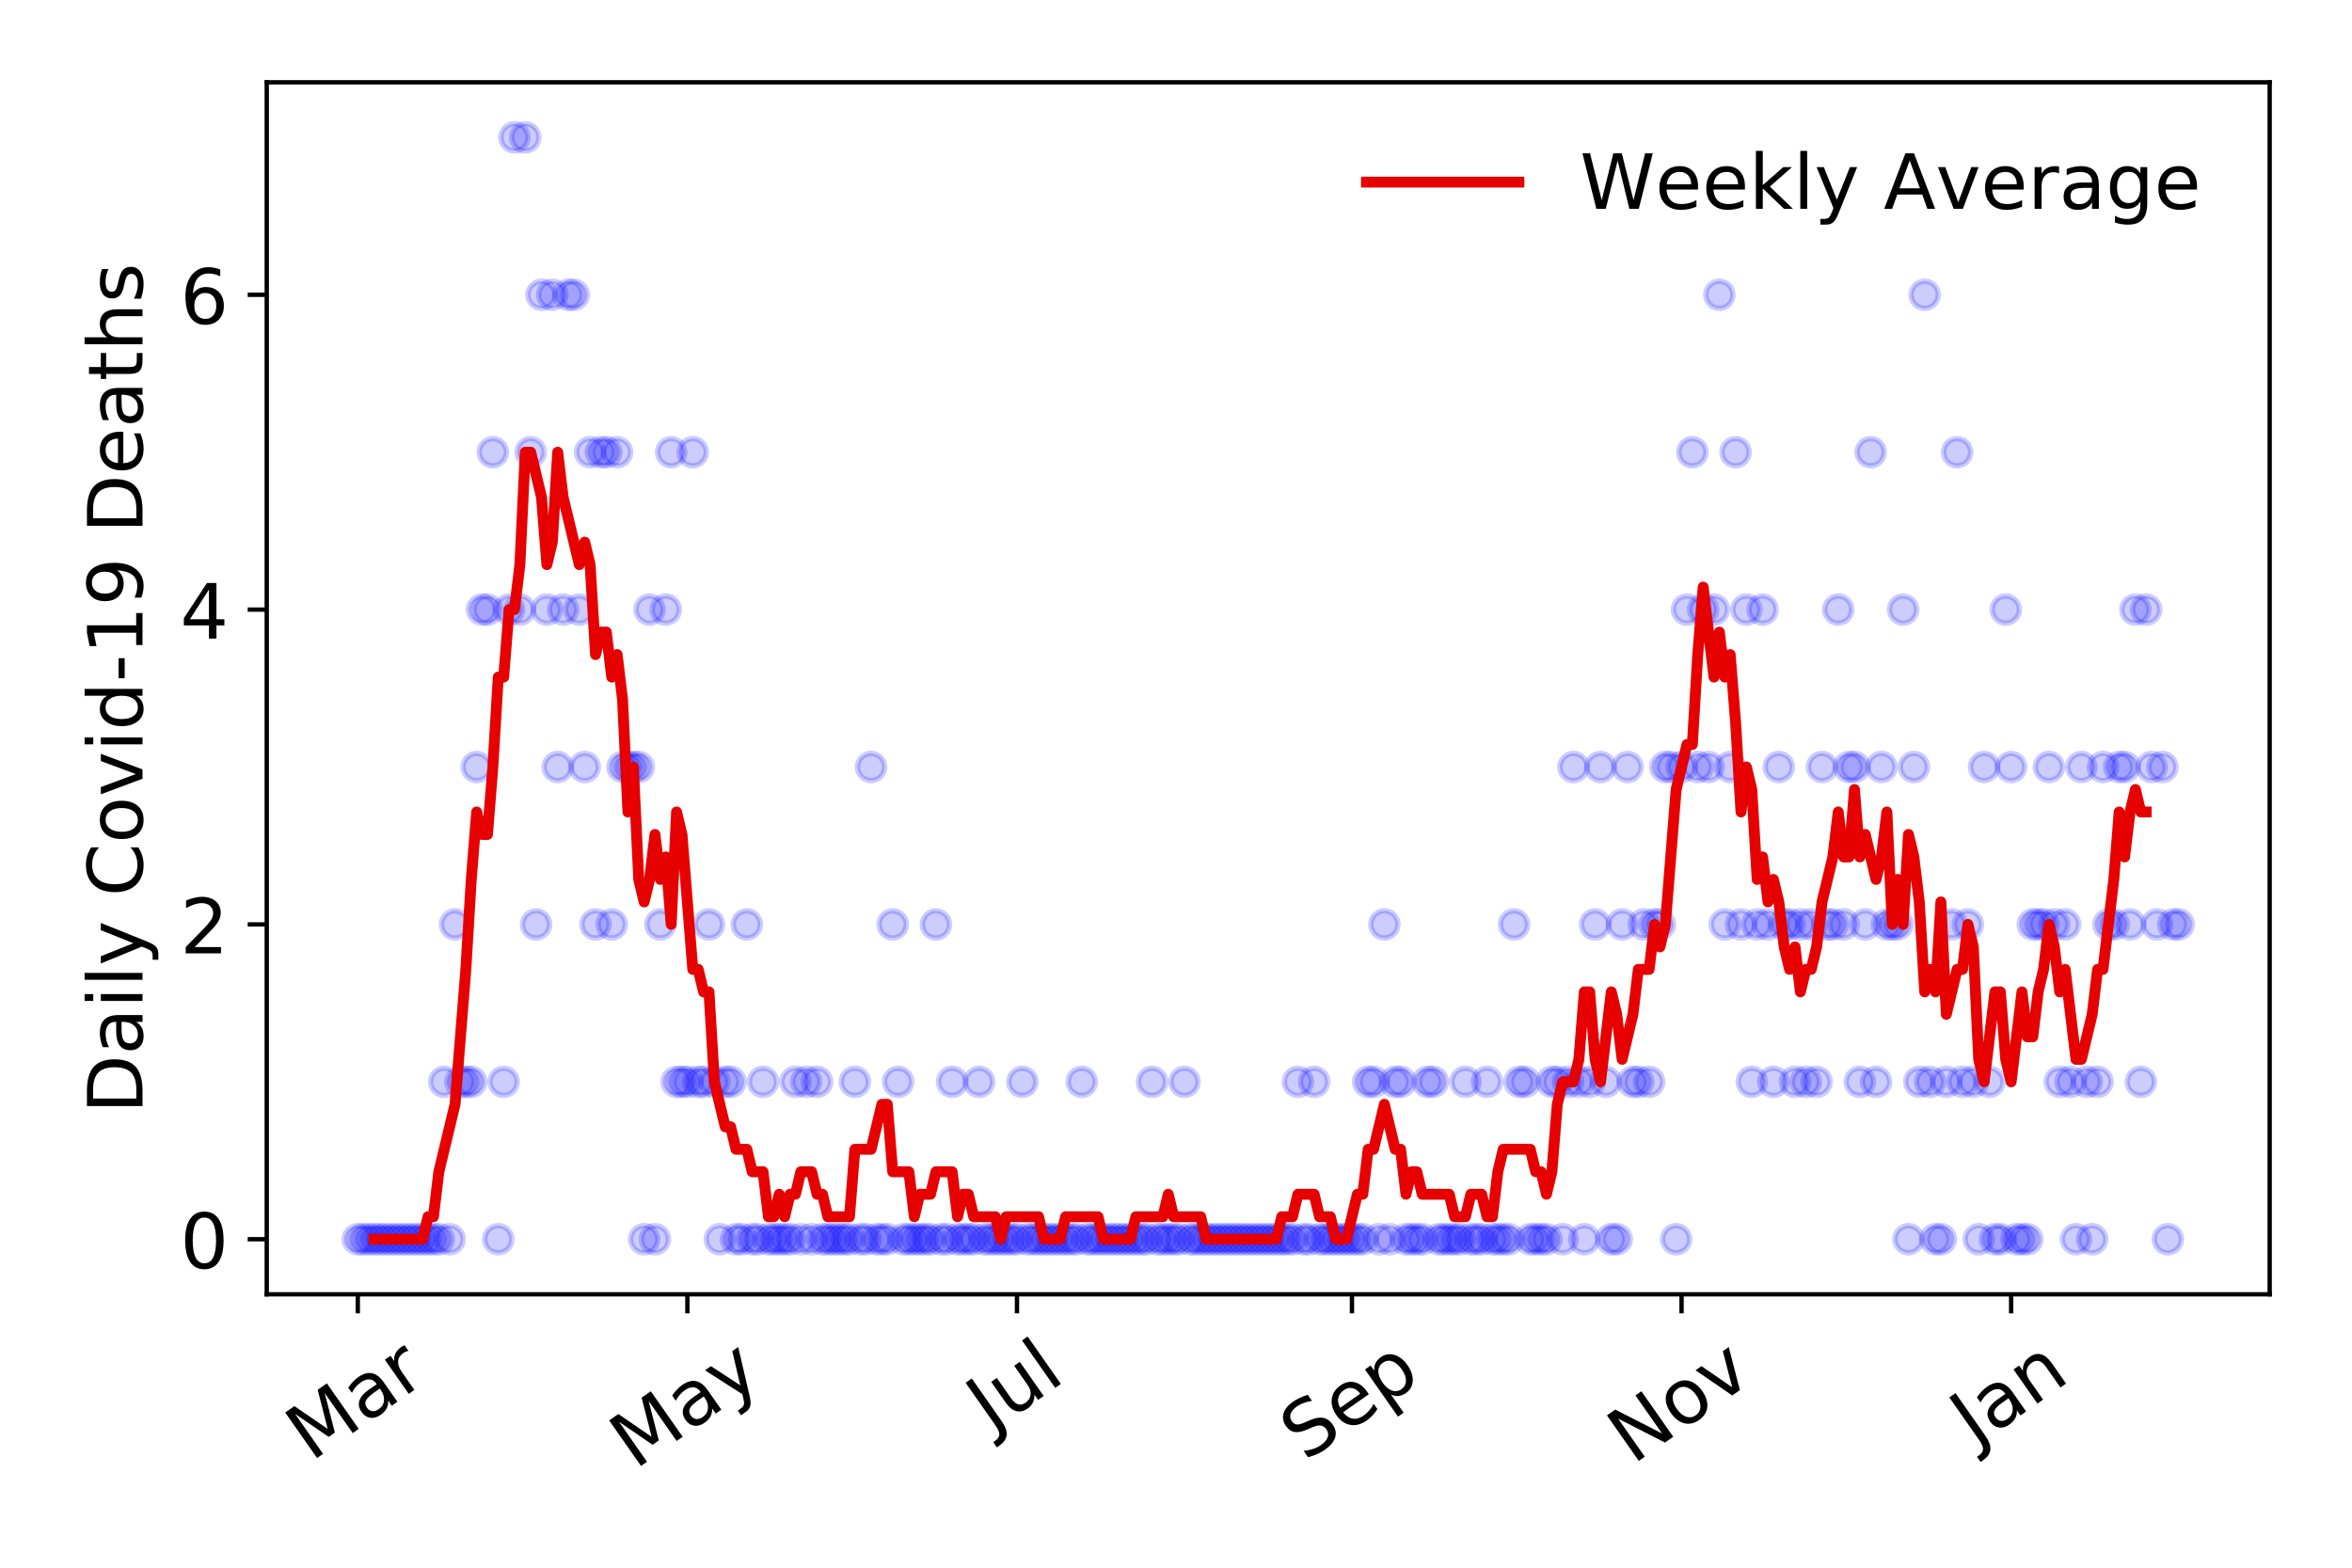 <?xml version="1.0" encoding="utf-8" standalone="no"?>
<!DOCTYPE svg PUBLIC "-//W3C//DTD SVG 1.1//EN"
  "http://www.w3.org/Graphics/SVG/1.1/DTD/svg11.dtd">
<!-- Created with matplotlib (https://matplotlib.org/) -->
<svg height="288pt" version="1.1" viewBox="0 0 432 288" width="432pt" xmlns="http://www.w3.org/2000/svg" xmlns:xlink="http://www.w3.org/1999/xlink">
 <defs>
  <style type="text/css">
*{stroke-linecap:butt;stroke-linejoin:round;}
  </style>
 </defs>
 <g id="figure_1">
  <g id="patch_1">
   <path d="M 0 288 
L 432 288 
L 432 0 
L 0 0 
z
" style="fill:#ffffff;"/>
  </g>
  <g id="axes_1">
   <g id="patch_2">
    <path d="M 48.995 237.778 
L 416.88 237.778 
L 416.88 15.12 
L 48.995 15.12 
z
" style="fill:#ffffff;"/>
   </g>
   <g id="matplotlib.axis_1">
    <g id="xtick_1">
     <g id="line2d_1">
      <defs>
       <path d="M 0 0 
L 0 3.5 
" id="m05425d9f09" style="stroke:#000000;stroke-width:0.8;"/>
      </defs>
      <g>
       <use style="stroke:#000000;stroke-width:0.8;" x="65.717" xlink:href="#m05425d9f09" y="237.778"/>
      </g>
     </g>
     <g id="text_1">
      <!-- Mar -->
      <defs>
       <path d="M 9.812 72.906 
L 24.516 72.906 
L 43.109 23.297 
L 61.812 72.906 
L 76.516 72.906 
L 76.516 0 
L 66.891 0 
L 66.891 64.016 
L 48.094 14.016 
L 38.188 14.016 
L 19.391 64.016 
L 19.391 0 
L 9.812 0 
z
" id="DejaVuSans-77"/>
       <path d="M 34.281 27.484 
Q 23.391 27.484 19.188 25 
Q 14.984 22.516 14.984 16.5 
Q 14.984 11.719 18.141 8.906 
Q 21.297 6.109 26.703 6.109 
Q 34.188 6.109 38.703 11.406 
Q 43.219 16.703 43.219 25.484 
L 43.219 27.484 
z
M 52.203 31.203 
L 52.203 0 
L 43.219 0 
L 43.219 8.297 
Q 40.141 3.328 35.547 0.953 
Q 30.953 -1.422 24.312 -1.422 
Q 15.922 -1.422 10.953 3.297 
Q 6 8.016 6 15.922 
Q 6 25.141 12.172 29.828 
Q 18.359 34.516 30.609 34.516 
L 43.219 34.516 
L 43.219 35.406 
Q 43.219 41.609 39.141 45 
Q 35.062 48.391 27.688 48.391 
Q 23 48.391 18.547 47.266 
Q 14.109 46.141 10.016 43.891 
L 10.016 52.203 
Q 14.938 54.109 19.578 55.047 
Q 24.219 56 28.609 56 
Q 40.484 56 46.344 49.844 
Q 52.203 43.703 52.203 31.203 
z
" id="DejaVuSans-97"/>
       <path d="M 41.109 46.297 
Q 39.594 47.172 37.812 47.578 
Q 36.031 48 33.891 48 
Q 26.266 48 22.188 43.047 
Q 18.109 38.094 18.109 28.812 
L 18.109 0 
L 9.078 0 
L 9.078 54.688 
L 18.109 54.688 
L 18.109 46.188 
Q 20.953 51.172 25.484 53.578 
Q 30.031 56 36.531 56 
Q 37.453 56 38.578 55.875 
Q 39.703 55.766 41.062 55.516 
z
" id="DejaVuSans-114"/>
      </defs>
      <g transform="translate(57.114 268.643)rotate(-35)scale(0.14 -0.14)">
       <use xlink:href="#DejaVuSans-77"/>
       <use x="86.279" xlink:href="#DejaVuSans-97"/>
       <use x="147.559" xlink:href="#DejaVuSans-114"/>
      </g>
     </g>
    </g>
    <g id="xtick_2">
     <g id="line2d_2">
      <g>
       <use style="stroke:#000000;stroke-width:0.8;" x="126.254" xlink:href="#m05425d9f09" y="237.778"/>
      </g>
     </g>
     <g id="text_2">
      <!-- May -->
      <defs>
       <path d="M 32.172 -5.078 
Q 28.375 -14.844 24.75 -17.812 
Q 21.141 -20.797 15.094 -20.797 
L 7.906 -20.797 
L 7.906 -13.281 
L 13.188 -13.281 
Q 16.891 -13.281 18.938 -11.516 
Q 21 -9.766 23.484 -3.219 
L 25.094 0.875 
L 2.984 54.688 
L 12.5 54.688 
L 29.594 11.922 
L 46.688 54.688 
L 56.203 54.688 
z
" id="DejaVuSans-121"/>
      </defs>
      <g transform="translate(116.614 270.094)rotate(-35)scale(0.14 -0.14)">
       <use xlink:href="#DejaVuSans-77"/>
       <use x="86.279" xlink:href="#DejaVuSans-97"/>
       <use x="147.559" xlink:href="#DejaVuSans-121"/>
      </g>
     </g>
    </g>
    <g id="xtick_3">
     <g id="line2d_3">
      <g>
       <use style="stroke:#000000;stroke-width:0.8;" x="186.791" xlink:href="#m05425d9f09" y="237.778"/>
      </g>
     </g>
     <g id="text_3">
      <!-- Jul -->
      <defs>
       <path d="M 9.812 72.906 
L 19.672 72.906 
L 19.672 5.078 
Q 19.672 -8.109 14.672 -14.062 
Q 9.672 -20.016 -1.422 -20.016 
L -5.172 -20.016 
L -5.172 -11.719 
L -2.094 -11.719 
Q 4.438 -11.719 7.125 -8.047 
Q 9.812 -4.391 9.812 5.078 
z
" id="DejaVuSans-74"/>
       <path d="M 8.5 21.578 
L 8.5 54.688 
L 17.484 54.688 
L 17.484 21.922 
Q 17.484 14.156 20.5 10.266 
Q 23.531 6.391 29.594 6.391 
Q 36.859 6.391 41.078 11.031 
Q 45.312 15.672 45.312 23.688 
L 45.312 54.688 
L 54.297 54.688 
L 54.297 0 
L 45.312 0 
L 45.312 8.406 
Q 42.047 3.422 37.719 1 
Q 33.406 -1.422 27.688 -1.422 
Q 18.266 -1.422 13.375 4.438 
Q 8.5 10.297 8.5 21.578 
z
M 31.109 56 
z
" id="DejaVuSans-117"/>
       <path d="M 9.422 75.984 
L 18.406 75.984 
L 18.406 0 
L 9.422 0 
z
" id="DejaVuSans-108"/>
      </defs>
      <g transform="translate(182.088 263.181)rotate(-35)scale(0.14 -0.14)">
       <use xlink:href="#DejaVuSans-74"/>
       <use x="29.492" xlink:href="#DejaVuSans-117"/>
       <use x="92.871" xlink:href="#DejaVuSans-108"/>
      </g>
     </g>
    </g>
    <g id="xtick_4">
     <g id="line2d_4">
      <g>
       <use style="stroke:#000000;stroke-width:0.8;" x="248.32" xlink:href="#m05425d9f09" y="237.778"/>
      </g>
     </g>
     <g id="text_4">
      <!-- Sep -->
      <defs>
       <path d="M 53.516 70.516 
L 53.516 60.891 
Q 47.906 63.578 42.922 64.891 
Q 37.938 66.219 33.297 66.219 
Q 25.25 66.219 20.875 63.094 
Q 16.5 59.969 16.5 54.203 
Q 16.5 49.359 19.406 46.891 
Q 22.312 44.438 30.422 42.922 
L 36.375 41.703 
Q 47.406 39.594 52.656 34.297 
Q 57.906 29 57.906 20.125 
Q 57.906 9.516 50.797 4.047 
Q 43.703 -1.422 29.984 -1.422 
Q 24.812 -1.422 18.969 -0.25 
Q 13.141 0.922 6.891 3.219 
L 6.891 13.375 
Q 12.891 10.016 18.656 8.297 
Q 24.422 6.594 29.984 6.594 
Q 38.422 6.594 43.016 9.906 
Q 47.609 13.234 47.609 19.391 
Q 47.609 24.75 44.312 27.781 
Q 41.016 30.812 33.5 32.328 
L 27.484 33.5 
Q 16.453 35.688 11.516 40.375 
Q 6.594 45.062 6.594 53.422 
Q 6.594 63.094 13.406 68.656 
Q 20.219 74.219 32.172 74.219 
Q 37.312 74.219 42.625 73.281 
Q 47.953 72.359 53.516 70.516 
z
" id="DejaVuSans-83"/>
       <path d="M 56.203 29.594 
L 56.203 25.203 
L 14.891 25.203 
Q 15.484 15.922 20.484 11.062 
Q 25.484 6.203 34.422 6.203 
Q 39.594 6.203 44.453 7.469 
Q 49.312 8.734 54.109 11.281 
L 54.109 2.781 
Q 49.266 0.734 44.188 -0.344 
Q 39.109 -1.422 33.891 -1.422 
Q 20.797 -1.422 13.156 6.188 
Q 5.516 13.812 5.516 26.812 
Q 5.516 40.234 12.766 48.109 
Q 20.016 56 32.328 56 
Q 43.359 56 49.781 48.891 
Q 56.203 41.797 56.203 29.594 
z
M 47.219 32.234 
Q 47.125 39.594 43.094 43.984 
Q 39.062 48.391 32.422 48.391 
Q 24.906 48.391 20.391 44.141 
Q 15.875 39.891 15.188 32.172 
z
" id="DejaVuSans-101"/>
       <path d="M 18.109 8.203 
L 18.109 -20.797 
L 9.078 -20.797 
L 9.078 54.688 
L 18.109 54.688 
L 18.109 46.391 
Q 20.953 51.266 25.266 53.625 
Q 29.594 56 35.594 56 
Q 45.562 56 51.781 48.094 
Q 58.016 40.188 58.016 27.297 
Q 58.016 14.406 51.781 6.484 
Q 45.562 -1.422 35.594 -1.422 
Q 29.594 -1.422 25.266 0.953 
Q 20.953 3.328 18.109 8.203 
z
M 48.688 27.297 
Q 48.688 37.203 44.609 42.844 
Q 40.531 48.484 33.406 48.484 
Q 26.266 48.484 22.188 42.844 
Q 18.109 37.203 18.109 27.297 
Q 18.109 17.391 22.188 11.75 
Q 26.266 6.109 33.406 6.109 
Q 40.531 6.109 44.609 11.75 
Q 48.688 17.391 48.688 27.297 
z
" id="DejaVuSans-112"/>
      </defs>
      <g transform="translate(239.727 268.629)rotate(-35)scale(0.14 -0.14)">
       <use xlink:href="#DejaVuSans-83"/>
       <use x="63.477" xlink:href="#DejaVuSans-101"/>
       <use x="125" xlink:href="#DejaVuSans-112"/>
      </g>
     </g>
    </g>
    <g id="xtick_5">
     <g id="line2d_5">
      <g>
       <use style="stroke:#000000;stroke-width:0.8;" x="308.857" xlink:href="#m05425d9f09" y="237.778"/>
      </g>
     </g>
     <g id="text_5">
      <!-- Nov -->
      <defs>
       <path d="M 9.812 72.906 
L 23.094 72.906 
L 55.422 11.922 
L 55.422 72.906 
L 64.984 72.906 
L 64.984 0 
L 51.703 0 
L 19.391 60.984 
L 19.391 0 
L 9.812 0 
z
" id="DejaVuSans-78"/>
       <path d="M 30.609 48.391 
Q 23.391 48.391 19.188 42.75 
Q 14.984 37.109 14.984 27.297 
Q 14.984 17.484 19.156 11.844 
Q 23.344 6.203 30.609 6.203 
Q 37.797 6.203 41.984 11.859 
Q 46.188 17.531 46.188 27.297 
Q 46.188 37.016 41.984 42.703 
Q 37.797 48.391 30.609 48.391 
z
M 30.609 56 
Q 42.328 56 49.016 48.375 
Q 55.719 40.766 55.719 27.297 
Q 55.719 13.875 49.016 6.219 
Q 42.328 -1.422 30.609 -1.422 
Q 18.844 -1.422 12.172 6.219 
Q 5.516 13.875 5.516 27.297 
Q 5.516 40.766 12.172 48.375 
Q 18.844 56 30.609 56 
z
" id="DejaVuSans-111"/>
       <path d="M 2.984 54.688 
L 12.5 54.688 
L 29.594 8.797 
L 46.688 54.688 
L 56.203 54.688 
L 35.688 0 
L 23.484 0 
z
" id="DejaVuSans-118"/>
      </defs>
      <g transform="translate(299.88 269.166)rotate(-35)scale(0.14 -0.14)">
       <use xlink:href="#DejaVuSans-78"/>
       <use x="74.805" xlink:href="#DejaVuSans-111"/>
       <use x="135.986" xlink:href="#DejaVuSans-118"/>
      </g>
     </g>
    </g>
    <g id="xtick_6">
     <g id="line2d_6">
      <g>
       <use style="stroke:#000000;stroke-width:0.8;" x="369.393" xlink:href="#m05425d9f09" y="237.778"/>
      </g>
     </g>
     <g id="text_6">
      <!-- Jan -->
      <defs>
       <path d="M 54.891 33.016 
L 54.891 0 
L 45.906 0 
L 45.906 32.719 
Q 45.906 40.484 42.875 44.328 
Q 39.844 48.188 33.797 48.188 
Q 26.516 48.188 22.312 43.547 
Q 18.109 38.922 18.109 30.906 
L 18.109 0 
L 9.078 0 
L 9.078 54.688 
L 18.109 54.688 
L 18.109 46.188 
Q 21.344 51.125 25.703 53.562 
Q 30.078 56 35.797 56 
Q 45.219 56 50.047 50.172 
Q 54.891 44.344 54.891 33.016 
z
" id="DejaVuSans-110"/>
      </defs>
      <g transform="translate(362.77 265.871)rotate(-35)scale(0.14 -0.14)">
       <use xlink:href="#DejaVuSans-74"/>
       <use x="29.492" xlink:href="#DejaVuSans-97"/>
       <use x="90.771" xlink:href="#DejaVuSans-110"/>
      </g>
     </g>
    </g>
   </g>
   <g id="matplotlib.axis_2">
    <g id="ytick_1">
     <g id="line2d_7">
      <defs>
       <path d="M 0 0 
L -3.5 0 
" id="mc4878044f3" style="stroke:#000000;stroke-width:0.8;"/>
      </defs>
      <g>
       <use style="stroke:#000000;stroke-width:0.8;" x="48.995" xlink:href="#mc4878044f3" y="227.657"/>
      </g>
     </g>
     <g id="text_7">
      <!-- 0 -->
      <defs>
       <path d="M 31.781 66.406 
Q 24.172 66.406 20.328 58.906 
Q 16.5 51.422 16.5 36.375 
Q 16.5 21.391 20.328 13.891 
Q 24.172 6.391 31.781 6.391 
Q 39.453 6.391 43.281 13.891 
Q 47.125 21.391 47.125 36.375 
Q 47.125 51.422 43.281 58.906 
Q 39.453 66.406 31.781 66.406 
z
M 31.781 74.219 
Q 44.047 74.219 50.516 64.516 
Q 56.984 54.828 56.984 36.375 
Q 56.984 17.969 50.516 8.266 
Q 44.047 -1.422 31.781 -1.422 
Q 19.531 -1.422 13.062 8.266 
Q 6.594 17.969 6.594 36.375 
Q 6.594 54.828 13.062 64.516 
Q 19.531 74.219 31.781 74.219 
z
" id="DejaVuSans-48"/>
      </defs>
      <g transform="translate(33.087 232.976)scale(0.14 -0.14)">
       <use xlink:href="#DejaVuSans-48"/>
      </g>
     </g>
    </g>
    <g id="ytick_2">
     <g id="line2d_8">
      <g>
       <use style="stroke:#000000;stroke-width:0.8;" x="48.995" xlink:href="#mc4878044f3" y="169.824"/>
      </g>
     </g>
     <g id="text_8">
      <!-- 2 -->
      <defs>
       <path d="M 19.188 8.297 
L 53.609 8.297 
L 53.609 0 
L 7.328 0 
L 7.328 8.297 
Q 12.938 14.109 22.625 23.891 
Q 32.328 33.688 34.812 36.531 
Q 39.547 41.844 41.422 45.531 
Q 43.312 49.219 43.312 52.781 
Q 43.312 58.594 39.234 62.25 
Q 35.156 65.922 28.609 65.922 
Q 23.969 65.922 18.812 64.312 
Q 13.672 62.703 7.812 59.422 
L 7.812 69.391 
Q 13.766 71.781 18.938 73 
Q 24.125 74.219 28.422 74.219 
Q 39.75 74.219 46.484 68.547 
Q 53.219 62.891 53.219 53.422 
Q 53.219 48.922 51.531 44.891 
Q 49.859 40.875 45.406 35.406 
Q 44.188 33.984 37.641 27.219 
Q 31.109 20.453 19.188 8.297 
z
" id="DejaVuSans-50"/>
      </defs>
      <g transform="translate(33.087 175.143)scale(0.14 -0.14)">
       <use xlink:href="#DejaVuSans-50"/>
      </g>
     </g>
    </g>
    <g id="ytick_3">
     <g id="line2d_9">
      <g>
       <use style="stroke:#000000;stroke-width:0.8;" x="48.995" xlink:href="#mc4878044f3" y="111.991"/>
      </g>
     </g>
     <g id="text_9">
      <!-- 4 -->
      <defs>
       <path d="M 37.797 64.312 
L 12.891 25.391 
L 37.797 25.391 
z
M 35.203 72.906 
L 47.609 72.906 
L 47.609 25.391 
L 58.016 25.391 
L 58.016 17.188 
L 47.609 17.188 
L 47.609 0 
L 37.797 0 
L 37.797 17.188 
L 4.891 17.188 
L 4.891 26.703 
z
" id="DejaVuSans-52"/>
      </defs>
      <g transform="translate(33.087 117.31)scale(0.14 -0.14)">
       <use xlink:href="#DejaVuSans-52"/>
      </g>
     </g>
    </g>
    <g id="ytick_4">
     <g id="line2d_10">
      <g>
       <use style="stroke:#000000;stroke-width:0.8;" x="48.995" xlink:href="#mc4878044f3" y="54.157"/>
      </g>
     </g>
     <g id="text_10">
      <!-- 6 -->
      <defs>
       <path d="M 33.016 40.375 
Q 26.375 40.375 22.484 35.828 
Q 18.609 31.297 18.609 23.391 
Q 18.609 15.531 22.484 10.953 
Q 26.375 6.391 33.016 6.391 
Q 39.656 6.391 43.531 10.953 
Q 47.406 15.531 47.406 23.391 
Q 47.406 31.297 43.531 35.828 
Q 39.656 40.375 33.016 40.375 
z
M 52.594 71.297 
L 52.594 62.312 
Q 48.875 64.062 45.094 64.984 
Q 41.312 65.922 37.594 65.922 
Q 27.828 65.922 22.672 59.328 
Q 17.531 52.734 16.797 39.406 
Q 19.672 43.656 24.016 45.922 
Q 28.375 48.188 33.594 48.188 
Q 44.578 48.188 50.953 41.516 
Q 57.328 34.859 57.328 23.391 
Q 57.328 12.156 50.688 5.359 
Q 44.047 -1.422 33.016 -1.422 
Q 20.359 -1.422 13.672 8.266 
Q 6.984 17.969 6.984 36.375 
Q 6.984 53.656 15.188 63.938 
Q 23.391 74.219 37.203 74.219 
Q 40.922 74.219 44.703 73.484 
Q 48.484 72.75 52.594 71.297 
z
" id="DejaVuSans-54"/>
      </defs>
      <g transform="translate(33.087 59.476)scale(0.14 -0.14)">
       <use xlink:href="#DejaVuSans-54"/>
      </g>
     </g>
    </g>
    <g id="text_11">
     <!-- Daily Covid-19 Deaths -->
     <defs>
      <path d="M 19.672 64.797 
L 19.672 8.109 
L 31.594 8.109 
Q 46.688 8.109 53.688 14.938 
Q 60.688 21.781 60.688 36.531 
Q 60.688 51.172 53.688 57.984 
Q 46.688 64.797 31.594 64.797 
z
M 9.812 72.906 
L 30.078 72.906 
Q 51.266 72.906 61.172 64.094 
Q 71.094 55.281 71.094 36.531 
Q 71.094 17.672 61.125 8.828 
Q 51.172 0 30.078 0 
L 9.812 0 
z
" id="DejaVuSans-68"/>
      <path d="M 9.422 54.688 
L 18.406 54.688 
L 18.406 0 
L 9.422 0 
z
M 9.422 75.984 
L 18.406 75.984 
L 18.406 64.594 
L 9.422 64.594 
z
" id="DejaVuSans-105"/>
      <path id="DejaVuSans-32"/>
      <path d="M 64.406 67.281 
L 64.406 56.891 
Q 59.422 61.531 53.781 63.812 
Q 48.141 66.109 41.797 66.109 
Q 29.297 66.109 22.656 58.469 
Q 16.016 50.828 16.016 36.375 
Q 16.016 21.969 22.656 14.328 
Q 29.297 6.688 41.797 6.688 
Q 48.141 6.688 53.781 8.984 
Q 59.422 11.281 64.406 15.922 
L 64.406 5.609 
Q 59.234 2.094 53.438 0.328 
Q 47.656 -1.422 41.219 -1.422 
Q 24.656 -1.422 15.125 8.703 
Q 5.609 18.844 5.609 36.375 
Q 5.609 53.953 15.125 64.078 
Q 24.656 74.219 41.219 74.219 
Q 47.75 74.219 53.531 72.484 
Q 59.328 70.75 64.406 67.281 
z
" id="DejaVuSans-67"/>
      <path d="M 45.406 46.391 
L 45.406 75.984 
L 54.391 75.984 
L 54.391 0 
L 45.406 0 
L 45.406 8.203 
Q 42.578 3.328 38.25 0.953 
Q 33.938 -1.422 27.875 -1.422 
Q 17.969 -1.422 11.734 6.484 
Q 5.516 14.406 5.516 27.297 
Q 5.516 40.188 11.734 48.094 
Q 17.969 56 27.875 56 
Q 33.938 56 38.25 53.625 
Q 42.578 51.266 45.406 46.391 
z
M 14.797 27.297 
Q 14.797 17.391 18.875 11.75 
Q 22.953 6.109 30.078 6.109 
Q 37.203 6.109 41.297 11.75 
Q 45.406 17.391 45.406 27.297 
Q 45.406 37.203 41.297 42.844 
Q 37.203 48.484 30.078 48.484 
Q 22.953 48.484 18.875 42.844 
Q 14.797 37.203 14.797 27.297 
z
" id="DejaVuSans-100"/>
      <path d="M 4.891 31.391 
L 31.203 31.391 
L 31.203 23.391 
L 4.891 23.391 
z
" id="DejaVuSans-45"/>
      <path d="M 12.406 8.297 
L 28.516 8.297 
L 28.516 63.922 
L 10.984 60.406 
L 10.984 69.391 
L 28.422 72.906 
L 38.281 72.906 
L 38.281 8.297 
L 54.391 8.297 
L 54.391 0 
L 12.406 0 
z
" id="DejaVuSans-49"/>
      <path d="M 10.984 1.516 
L 10.984 10.5 
Q 14.703 8.734 18.5 7.812 
Q 22.312 6.891 25.984 6.891 
Q 35.75 6.891 40.891 13.453 
Q 46.047 20.016 46.781 33.406 
Q 43.953 29.203 39.594 26.953 
Q 35.25 24.703 29.984 24.703 
Q 19.047 24.703 12.672 31.312 
Q 6.297 37.938 6.297 49.422 
Q 6.297 60.641 12.938 67.422 
Q 19.578 74.219 30.609 74.219 
Q 43.266 74.219 49.922 64.516 
Q 56.594 54.828 56.594 36.375 
Q 56.594 19.141 48.406 8.859 
Q 40.234 -1.422 26.422 -1.422 
Q 22.703 -1.422 18.891 -0.688 
Q 15.094 0.047 10.984 1.516 
z
M 30.609 32.422 
Q 37.25 32.422 41.125 36.953 
Q 45.016 41.5 45.016 49.422 
Q 45.016 57.281 41.125 61.844 
Q 37.25 66.406 30.609 66.406 
Q 23.969 66.406 20.094 61.844 
Q 16.219 57.281 16.219 49.422 
Q 16.219 41.5 20.094 36.953 
Q 23.969 32.422 30.609 32.422 
z
" id="DejaVuSans-57"/>
      <path d="M 18.312 70.219 
L 18.312 54.688 
L 36.812 54.688 
L 36.812 47.703 
L 18.312 47.703 
L 18.312 18.016 
Q 18.312 11.328 20.141 9.422 
Q 21.969 7.516 27.594 7.516 
L 36.812 7.516 
L 36.812 0 
L 27.594 0 
Q 17.188 0 13.234 3.875 
Q 9.281 7.766 9.281 18.016 
L 9.281 47.703 
L 2.688 47.703 
L 2.688 54.688 
L 9.281 54.688 
L 9.281 70.219 
z
" id="DejaVuSans-116"/>
      <path d="M 54.891 33.016 
L 54.891 0 
L 45.906 0 
L 45.906 32.719 
Q 45.906 40.484 42.875 44.328 
Q 39.844 48.188 33.797 48.188 
Q 26.516 48.188 22.312 43.547 
Q 18.109 38.922 18.109 30.906 
L 18.109 0 
L 9.078 0 
L 9.078 75.984 
L 18.109 75.984 
L 18.109 46.188 
Q 21.344 51.125 25.703 53.562 
Q 30.078 56 35.797 56 
Q 45.219 56 50.047 50.172 
Q 54.891 44.344 54.891 33.016 
z
" id="DejaVuSans-104"/>
      <path d="M 44.281 53.078 
L 44.281 44.578 
Q 40.484 46.531 36.375 47.5 
Q 32.281 48.484 27.875 48.484 
Q 21.188 48.484 17.844 46.438 
Q 14.5 44.391 14.5 40.281 
Q 14.5 37.156 16.891 35.375 
Q 19.281 33.594 26.516 31.984 
L 29.594 31.297 
Q 39.156 29.25 43.188 25.516 
Q 47.219 21.781 47.219 15.094 
Q 47.219 7.469 41.188 3.016 
Q 35.156 -1.422 24.609 -1.422 
Q 20.219 -1.422 15.453 -0.562 
Q 10.688 0.297 5.422 2 
L 5.422 11.281 
Q 10.406 8.688 15.234 7.391 
Q 20.062 6.109 24.812 6.109 
Q 31.156 6.109 34.562 8.281 
Q 37.984 10.453 37.984 14.406 
Q 37.984 18.062 35.516 20.016 
Q 33.062 21.969 24.703 23.781 
L 21.578 24.516 
Q 13.234 26.266 9.516 29.906 
Q 5.812 33.547 5.812 39.891 
Q 5.812 47.609 11.281 51.797 
Q 16.75 56 26.812 56 
Q 31.781 56 36.172 55.266 
Q 40.578 54.547 44.281 53.078 
z
" id="DejaVuSans-115"/>
     </defs>
     <g transform="translate(26.176 204.56)rotate(-90)scale(0.14 -0.14)">
      <use xlink:href="#DejaVuSans-68"/>
      <use x="77.002" xlink:href="#DejaVuSans-97"/>
      <use x="138.281" xlink:href="#DejaVuSans-105"/>
      <use x="166.064" xlink:href="#DejaVuSans-108"/>
      <use x="193.848" xlink:href="#DejaVuSans-121"/>
      <use x="253.027" xlink:href="#DejaVuSans-32"/>
      <use x="284.814" xlink:href="#DejaVuSans-67"/>
      <use x="354.639" xlink:href="#DejaVuSans-111"/>
      <use x="415.82" xlink:href="#DejaVuSans-118"/>
      <use x="475" xlink:href="#DejaVuSans-105"/>
      <use x="502.783" xlink:href="#DejaVuSans-100"/>
      <use x="566.26" xlink:href="#DejaVuSans-45"/>
      <use x="602.344" xlink:href="#DejaVuSans-49"/>
      <use x="665.967" xlink:href="#DejaVuSans-57"/>
      <use x="729.59" xlink:href="#DejaVuSans-32"/>
      <use x="761.377" xlink:href="#DejaVuSans-68"/>
      <use x="838.379" xlink:href="#DejaVuSans-101"/>
      <use x="899.902" xlink:href="#DejaVuSans-97"/>
      <use x="961.182" xlink:href="#DejaVuSans-116"/>
      <use x="1000.391" xlink:href="#DejaVuSans-104"/>
      <use x="1063.77" xlink:href="#DejaVuSans-115"/>
     </g>
    </g>
   </g>
   <g id="line2d_11">
    <defs>
     <path d="M 0 2.5 
C 0.663 2.5 1.299 2.237 1.768 1.768 
C 2.237 1.299 2.5 0.663 2.5 0 
C 2.5 -0.663 2.237 -1.299 1.768 -1.768 
C 1.299 -2.237 0.663 -2.5 0 -2.5 
C -0.663 -2.5 -1.299 -2.237 -1.768 -1.768 
C -2.237 -1.299 -2.5 -0.663 -2.5 0 
C -2.5 0.663 -2.237 1.299 -1.768 1.768 
C -1.299 2.237 -0.663 2.5 0 2.5 
z
" id="mb5b0eb2cfd" style="stroke:#0000ff;stroke-opacity:0.2;"/>
    </defs>
    <g clip-path="url(#p96a3862e6b)">
     <use style="fill:#0000ff;fill-opacity:0.2;stroke:#0000ff;stroke-opacity:0.2;" x="65.717" xlink:href="#mb5b0eb2cfd" y="227.657"/>
     <use style="fill:#0000ff;fill-opacity:0.2;stroke:#0000ff;stroke-opacity:0.2;" x="66.709" xlink:href="#mb5b0eb2cfd" y="227.657"/>
     <use style="fill:#0000ff;fill-opacity:0.2;stroke:#0000ff;stroke-opacity:0.2;" x="67.702" xlink:href="#mb5b0eb2cfd" y="227.657"/>
     <use style="fill:#0000ff;fill-opacity:0.2;stroke:#0000ff;stroke-opacity:0.2;" x="68.694" xlink:href="#mb5b0eb2cfd" y="227.657"/>
     <use style="fill:#0000ff;fill-opacity:0.2;stroke:#0000ff;stroke-opacity:0.2;" x="69.687" xlink:href="#mb5b0eb2cfd" y="227.657"/>
     <use style="fill:#0000ff;fill-opacity:0.2;stroke:#0000ff;stroke-opacity:0.2;" x="70.679" xlink:href="#mb5b0eb2cfd" y="227.657"/>
     <use style="fill:#0000ff;fill-opacity:0.2;stroke:#0000ff;stroke-opacity:0.2;" x="71.671" xlink:href="#mb5b0eb2cfd" y="227.657"/>
     <use style="fill:#0000ff;fill-opacity:0.2;stroke:#0000ff;stroke-opacity:0.2;" x="72.664" xlink:href="#mb5b0eb2cfd" y="227.657"/>
     <use style="fill:#0000ff;fill-opacity:0.2;stroke:#0000ff;stroke-opacity:0.2;" x="73.656" xlink:href="#mb5b0eb2cfd" y="227.657"/>
     <use style="fill:#0000ff;fill-opacity:0.2;stroke:#0000ff;stroke-opacity:0.2;" x="74.649" xlink:href="#mb5b0eb2cfd" y="227.657"/>
     <use style="fill:#0000ff;fill-opacity:0.2;stroke:#0000ff;stroke-opacity:0.2;" x="75.641" xlink:href="#mb5b0eb2cfd" y="227.657"/>
     <use style="fill:#0000ff;fill-opacity:0.2;stroke:#0000ff;stroke-opacity:0.2;" x="76.634" xlink:href="#mb5b0eb2cfd" y="227.657"/>
     <use style="fill:#0000ff;fill-opacity:0.2;stroke:#0000ff;stroke-opacity:0.2;" x="77.626" xlink:href="#mb5b0eb2cfd" y="227.657"/>
     <use style="fill:#0000ff;fill-opacity:0.2;stroke:#0000ff;stroke-opacity:0.2;" x="78.618" xlink:href="#mb5b0eb2cfd" y="227.657"/>
     <use style="fill:#0000ff;fill-opacity:0.2;stroke:#0000ff;stroke-opacity:0.2;" x="79.611" xlink:href="#mb5b0eb2cfd" y="227.657"/>
     <use style="fill:#0000ff;fill-opacity:0.2;stroke:#0000ff;stroke-opacity:0.2;" x="80.603" xlink:href="#mb5b0eb2cfd" y="227.657"/>
     <use style="fill:#0000ff;fill-opacity:0.2;stroke:#0000ff;stroke-opacity:0.2;" x="81.596" xlink:href="#mb5b0eb2cfd" y="198.741"/>
     <use style="fill:#0000ff;fill-opacity:0.2;stroke:#0000ff;stroke-opacity:0.2;" x="82.588" xlink:href="#mb5b0eb2cfd" y="227.657"/>
     <use style="fill:#0000ff;fill-opacity:0.2;stroke:#0000ff;stroke-opacity:0.2;" x="83.58" xlink:href="#mb5b0eb2cfd" y="169.824"/>
     <use style="fill:#0000ff;fill-opacity:0.2;stroke:#0000ff;stroke-opacity:0.2;" x="84.573" xlink:href="#mb5b0eb2cfd" y="198.741"/>
     <use style="fill:#0000ff;fill-opacity:0.2;stroke:#0000ff;stroke-opacity:0.2;" x="85.565" xlink:href="#mb5b0eb2cfd" y="198.741"/>
     <use style="fill:#0000ff;fill-opacity:0.2;stroke:#0000ff;stroke-opacity:0.2;" x="86.558" xlink:href="#mb5b0eb2cfd" y="198.741"/>
     <use style="fill:#0000ff;fill-opacity:0.2;stroke:#0000ff;stroke-opacity:0.2;" x="87.55" xlink:href="#mb5b0eb2cfd" y="140.907"/>
     <use style="fill:#0000ff;fill-opacity:0.2;stroke:#0000ff;stroke-opacity:0.2;" x="88.542" xlink:href="#mb5b0eb2cfd" y="111.991"/>
     <use style="fill:#0000ff;fill-opacity:0.2;stroke:#0000ff;stroke-opacity:0.2;" x="89.535" xlink:href="#mb5b0eb2cfd" y="111.991"/>
     <use style="fill:#0000ff;fill-opacity:0.2;stroke:#0000ff;stroke-opacity:0.2;" x="90.527" xlink:href="#mb5b0eb2cfd" y="83.074"/>
     <use style="fill:#0000ff;fill-opacity:0.2;stroke:#0000ff;stroke-opacity:0.2;" x="91.52" xlink:href="#mb5b0eb2cfd" y="227.657"/>
     <use style="fill:#0000ff;fill-opacity:0.2;stroke:#0000ff;stroke-opacity:0.2;" x="92.512" xlink:href="#mb5b0eb2cfd" y="198.741"/>
     <use style="fill:#0000ff;fill-opacity:0.2;stroke:#0000ff;stroke-opacity:0.2;" x="93.504" xlink:href="#mb5b0eb2cfd" y="111.991"/>
     <use style="fill:#0000ff;fill-opacity:0.2;stroke:#0000ff;stroke-opacity:0.2;" x="94.497" xlink:href="#mb5b0eb2cfd" y="25.241"/>
     <use style="fill:#0000ff;fill-opacity:0.2;stroke:#0000ff;stroke-opacity:0.2;" x="95.489" xlink:href="#mb5b0eb2cfd" y="111.991"/>
     <use style="fill:#0000ff;fill-opacity:0.2;stroke:#0000ff;stroke-opacity:0.2;" x="96.482" xlink:href="#mb5b0eb2cfd" y="25.241"/>
     <use style="fill:#0000ff;fill-opacity:0.2;stroke:#0000ff;stroke-opacity:0.2;" x="97.474" xlink:href="#mb5b0eb2cfd" y="83.074"/>
     <use style="fill:#0000ff;fill-opacity:0.2;stroke:#0000ff;stroke-opacity:0.2;" x="98.466" xlink:href="#mb5b0eb2cfd" y="169.824"/>
     <use style="fill:#0000ff;fill-opacity:0.2;stroke:#0000ff;stroke-opacity:0.2;" x="99.459" xlink:href="#mb5b0eb2cfd" y="54.157"/>
     <use style="fill:#0000ff;fill-opacity:0.2;stroke:#0000ff;stroke-opacity:0.2;" x="100.451" xlink:href="#mb5b0eb2cfd" y="111.991"/>
     <use style="fill:#0000ff;fill-opacity:0.2;stroke:#0000ff;stroke-opacity:0.2;" x="101.444" xlink:href="#mb5b0eb2cfd" y="54.157"/>
     <use style="fill:#0000ff;fill-opacity:0.2;stroke:#0000ff;stroke-opacity:0.2;" x="102.436" xlink:href="#mb5b0eb2cfd" y="140.907"/>
     <use style="fill:#0000ff;fill-opacity:0.2;stroke:#0000ff;stroke-opacity:0.2;" x="103.428" xlink:href="#mb5b0eb2cfd" y="111.991"/>
     <use style="fill:#0000ff;fill-opacity:0.2;stroke:#0000ff;stroke-opacity:0.2;" x="104.421" xlink:href="#mb5b0eb2cfd" y="54.157"/>
     <use style="fill:#0000ff;fill-opacity:0.2;stroke:#0000ff;stroke-opacity:0.2;" x="105.413" xlink:href="#mb5b0eb2cfd" y="54.157"/>
     <use style="fill:#0000ff;fill-opacity:0.2;stroke:#0000ff;stroke-opacity:0.2;" x="106.406" xlink:href="#mb5b0eb2cfd" y="111.991"/>
     <use style="fill:#0000ff;fill-opacity:0.2;stroke:#0000ff;stroke-opacity:0.2;" x="107.398" xlink:href="#mb5b0eb2cfd" y="140.907"/>
     <use style="fill:#0000ff;fill-opacity:0.2;stroke:#0000ff;stroke-opacity:0.2;" x="108.391" xlink:href="#mb5b0eb2cfd" y="83.074"/>
     <use style="fill:#0000ff;fill-opacity:0.2;stroke:#0000ff;stroke-opacity:0.2;" x="109.383" xlink:href="#mb5b0eb2cfd" y="169.824"/>
     <use style="fill:#0000ff;fill-opacity:0.2;stroke:#0000ff;stroke-opacity:0.2;" x="110.375" xlink:href="#mb5b0eb2cfd" y="83.074"/>
     <use style="fill:#0000ff;fill-opacity:0.2;stroke:#0000ff;stroke-opacity:0.2;" x="111.368" xlink:href="#mb5b0eb2cfd" y="83.074"/>
     <use style="fill:#0000ff;fill-opacity:0.2;stroke:#0000ff;stroke-opacity:0.2;" x="112.36" xlink:href="#mb5b0eb2cfd" y="169.824"/>
     <use style="fill:#0000ff;fill-opacity:0.2;stroke:#0000ff;stroke-opacity:0.2;" x="113.353" xlink:href="#mb5b0eb2cfd" y="83.074"/>
     <use style="fill:#0000ff;fill-opacity:0.2;stroke:#0000ff;stroke-opacity:0.2;" x="114.345" xlink:href="#mb5b0eb2cfd" y="140.907"/>
     <use style="fill:#0000ff;fill-opacity:0.2;stroke:#0000ff;stroke-opacity:0.2;" x="115.337" xlink:href="#mb5b0eb2cfd" y="140.907"/>
     <use style="fill:#0000ff;fill-opacity:0.2;stroke:#0000ff;stroke-opacity:0.2;" x="116.33" xlink:href="#mb5b0eb2cfd" y="140.907"/>
     <use style="fill:#0000ff;fill-opacity:0.2;stroke:#0000ff;stroke-opacity:0.2;" x="117.322" xlink:href="#mb5b0eb2cfd" y="140.907"/>
     <use style="fill:#0000ff;fill-opacity:0.2;stroke:#0000ff;stroke-opacity:0.2;" x="118.315" xlink:href="#mb5b0eb2cfd" y="227.657"/>
     <use style="fill:#0000ff;fill-opacity:0.2;stroke:#0000ff;stroke-opacity:0.2;" x="119.307" xlink:href="#mb5b0eb2cfd" y="111.991"/>
     <use style="fill:#0000ff;fill-opacity:0.2;stroke:#0000ff;stroke-opacity:0.2;" x="120.299" xlink:href="#mb5b0eb2cfd" y="227.657"/>
     <use style="fill:#0000ff;fill-opacity:0.2;stroke:#0000ff;stroke-opacity:0.2;" x="121.292" xlink:href="#mb5b0eb2cfd" y="169.824"/>
     <use style="fill:#0000ff;fill-opacity:0.2;stroke:#0000ff;stroke-opacity:0.2;" x="122.284" xlink:href="#mb5b0eb2cfd" y="111.991"/>
     <use style="fill:#0000ff;fill-opacity:0.2;stroke:#0000ff;stroke-opacity:0.2;" x="123.277" xlink:href="#mb5b0eb2cfd" y="83.074"/>
     <use style="fill:#0000ff;fill-opacity:0.2;stroke:#0000ff;stroke-opacity:0.2;" x="124.269" xlink:href="#mb5b0eb2cfd" y="198.741"/>
     <use style="fill:#0000ff;fill-opacity:0.2;stroke:#0000ff;stroke-opacity:0.2;" x="125.261" xlink:href="#mb5b0eb2cfd" y="198.741"/>
     <use style="fill:#0000ff;fill-opacity:0.2;stroke:#0000ff;stroke-opacity:0.2;" x="126.254" xlink:href="#mb5b0eb2cfd" y="198.741"/>
     <use style="fill:#0000ff;fill-opacity:0.2;stroke:#0000ff;stroke-opacity:0.2;" x="127.246" xlink:href="#mb5b0eb2cfd" y="83.074"/>
     <use style="fill:#0000ff;fill-opacity:0.2;stroke:#0000ff;stroke-opacity:0.2;" x="128.239" xlink:href="#mb5b0eb2cfd" y="198.741"/>
     <use style="fill:#0000ff;fill-opacity:0.2;stroke:#0000ff;stroke-opacity:0.2;" x="129.231" xlink:href="#mb5b0eb2cfd" y="198.741"/>
     <use style="fill:#0000ff;fill-opacity:0.2;stroke:#0000ff;stroke-opacity:0.2;" x="130.223" xlink:href="#mb5b0eb2cfd" y="169.824"/>
     <use style="fill:#0000ff;fill-opacity:0.2;stroke:#0000ff;stroke-opacity:0.2;" x="131.216" xlink:href="#mb5b0eb2cfd" y="198.741"/>
     <use style="fill:#0000ff;fill-opacity:0.2;stroke:#0000ff;stroke-opacity:0.2;" x="132.208" xlink:href="#mb5b0eb2cfd" y="227.657"/>
     <use style="fill:#0000ff;fill-opacity:0.2;stroke:#0000ff;stroke-opacity:0.2;" x="133.201" xlink:href="#mb5b0eb2cfd" y="198.741"/>
     <use style="fill:#0000ff;fill-opacity:0.2;stroke:#0000ff;stroke-opacity:0.2;" x="134.193" xlink:href="#mb5b0eb2cfd" y="198.741"/>
     <use style="fill:#0000ff;fill-opacity:0.2;stroke:#0000ff;stroke-opacity:0.2;" x="135.185" xlink:href="#mb5b0eb2cfd" y="227.657"/>
     <use style="fill:#0000ff;fill-opacity:0.2;stroke:#0000ff;stroke-opacity:0.2;" x="136.178" xlink:href="#mb5b0eb2cfd" y="227.657"/>
     <use style="fill:#0000ff;fill-opacity:0.2;stroke:#0000ff;stroke-opacity:0.2;" x="137.17" xlink:href="#mb5b0eb2cfd" y="169.824"/>
     <use style="fill:#0000ff;fill-opacity:0.2;stroke:#0000ff;stroke-opacity:0.2;" x="138.163" xlink:href="#mb5b0eb2cfd" y="227.657"/>
     <use style="fill:#0000ff;fill-opacity:0.2;stroke:#0000ff;stroke-opacity:0.2;" x="139.155" xlink:href="#mb5b0eb2cfd" y="227.657"/>
     <use style="fill:#0000ff;fill-opacity:0.2;stroke:#0000ff;stroke-opacity:0.2;" x="140.148" xlink:href="#mb5b0eb2cfd" y="198.741"/>
     <use style="fill:#0000ff;fill-opacity:0.2;stroke:#0000ff;stroke-opacity:0.2;" x="141.14" xlink:href="#mb5b0eb2cfd" y="227.657"/>
     <use style="fill:#0000ff;fill-opacity:0.2;stroke:#0000ff;stroke-opacity:0.2;" x="142.132" xlink:href="#mb5b0eb2cfd" y="227.657"/>
     <use style="fill:#0000ff;fill-opacity:0.2;stroke:#0000ff;stroke-opacity:0.2;" x="143.125" xlink:href="#mb5b0eb2cfd" y="227.657"/>
     <use style="fill:#0000ff;fill-opacity:0.2;stroke:#0000ff;stroke-opacity:0.2;" x="144.117" xlink:href="#mb5b0eb2cfd" y="227.657"/>
     <use style="fill:#0000ff;fill-opacity:0.2;stroke:#0000ff;stroke-opacity:0.2;" x="145.11" xlink:href="#mb5b0eb2cfd" y="227.657"/>
     <use style="fill:#0000ff;fill-opacity:0.2;stroke:#0000ff;stroke-opacity:0.2;" x="146.102" xlink:href="#mb5b0eb2cfd" y="198.741"/>
     <use style="fill:#0000ff;fill-opacity:0.2;stroke:#0000ff;stroke-opacity:0.2;" x="147.094" xlink:href="#mb5b0eb2cfd" y="227.657"/>
     <use style="fill:#0000ff;fill-opacity:0.2;stroke:#0000ff;stroke-opacity:0.2;" x="148.087" xlink:href="#mb5b0eb2cfd" y="198.741"/>
     <use style="fill:#0000ff;fill-opacity:0.2;stroke:#0000ff;stroke-opacity:0.2;" x="149.079" xlink:href="#mb5b0eb2cfd" y="227.657"/>
     <use style="fill:#0000ff;fill-opacity:0.2;stroke:#0000ff;stroke-opacity:0.2;" x="150.072" xlink:href="#mb5b0eb2cfd" y="198.741"/>
     <use style="fill:#0000ff;fill-opacity:0.2;stroke:#0000ff;stroke-opacity:0.2;" x="151.064" xlink:href="#mb5b0eb2cfd" y="227.657"/>
     <use style="fill:#0000ff;fill-opacity:0.2;stroke:#0000ff;stroke-opacity:0.2;" x="152.056" xlink:href="#mb5b0eb2cfd" y="227.657"/>
     <use style="fill:#0000ff;fill-opacity:0.2;stroke:#0000ff;stroke-opacity:0.2;" x="153.049" xlink:href="#mb5b0eb2cfd" y="227.657"/>
     <use style="fill:#0000ff;fill-opacity:0.2;stroke:#0000ff;stroke-opacity:0.2;" x="154.041" xlink:href="#mb5b0eb2cfd" y="227.657"/>
     <use style="fill:#0000ff;fill-opacity:0.2;stroke:#0000ff;stroke-opacity:0.2;" x="155.034" xlink:href="#mb5b0eb2cfd" y="227.657"/>
     <use style="fill:#0000ff;fill-opacity:0.2;stroke:#0000ff;stroke-opacity:0.2;" x="156.026" xlink:href="#mb5b0eb2cfd" y="227.657"/>
     <use style="fill:#0000ff;fill-opacity:0.2;stroke:#0000ff;stroke-opacity:0.2;" x="157.018" xlink:href="#mb5b0eb2cfd" y="198.741"/>
     <use style="fill:#0000ff;fill-opacity:0.2;stroke:#0000ff;stroke-opacity:0.2;" x="158.011" xlink:href="#mb5b0eb2cfd" y="227.657"/>
     <use style="fill:#0000ff;fill-opacity:0.2;stroke:#0000ff;stroke-opacity:0.2;" x="159.003" xlink:href="#mb5b0eb2cfd" y="227.657"/>
     <use style="fill:#0000ff;fill-opacity:0.2;stroke:#0000ff;stroke-opacity:0.2;" x="159.996" xlink:href="#mb5b0eb2cfd" y="140.907"/>
     <use style="fill:#0000ff;fill-opacity:0.2;stroke:#0000ff;stroke-opacity:0.2;" x="160.988" xlink:href="#mb5b0eb2cfd" y="227.657"/>
     <use style="fill:#0000ff;fill-opacity:0.2;stroke:#0000ff;stroke-opacity:0.2;" x="161.98" xlink:href="#mb5b0eb2cfd" y="227.657"/>
     <use style="fill:#0000ff;fill-opacity:0.2;stroke:#0000ff;stroke-opacity:0.2;" x="162.973" xlink:href="#mb5b0eb2cfd" y="227.657"/>
     <use style="fill:#0000ff;fill-opacity:0.2;stroke:#0000ff;stroke-opacity:0.2;" x="163.965" xlink:href="#mb5b0eb2cfd" y="169.824"/>
     <use style="fill:#0000ff;fill-opacity:0.2;stroke:#0000ff;stroke-opacity:0.2;" x="164.958" xlink:href="#mb5b0eb2cfd" y="198.741"/>
     <use style="fill:#0000ff;fill-opacity:0.2;stroke:#0000ff;stroke-opacity:0.2;" x="165.95" xlink:href="#mb5b0eb2cfd" y="227.657"/>
     <use style="fill:#0000ff;fill-opacity:0.2;stroke:#0000ff;stroke-opacity:0.2;" x="166.942" xlink:href="#mb5b0eb2cfd" y="227.657"/>
     <use style="fill:#0000ff;fill-opacity:0.2;stroke:#0000ff;stroke-opacity:0.2;" x="167.935" xlink:href="#mb5b0eb2cfd" y="227.657"/>
     <use style="fill:#0000ff;fill-opacity:0.2;stroke:#0000ff;stroke-opacity:0.2;" x="168.927" xlink:href="#mb5b0eb2cfd" y="227.657"/>
     <use style="fill:#0000ff;fill-opacity:0.2;stroke:#0000ff;stroke-opacity:0.2;" x="169.92" xlink:href="#mb5b0eb2cfd" y="227.657"/>
     <use style="fill:#0000ff;fill-opacity:0.2;stroke:#0000ff;stroke-opacity:0.2;" x="170.912" xlink:href="#mb5b0eb2cfd" y="227.657"/>
     <use style="fill:#0000ff;fill-opacity:0.2;stroke:#0000ff;stroke-opacity:0.2;" x="171.905" xlink:href="#mb5b0eb2cfd" y="169.824"/>
     <use style="fill:#0000ff;fill-opacity:0.2;stroke:#0000ff;stroke-opacity:0.2;" x="172.897" xlink:href="#mb5b0eb2cfd" y="227.657"/>
     <use style="fill:#0000ff;fill-opacity:0.2;stroke:#0000ff;stroke-opacity:0.2;" x="173.889" xlink:href="#mb5b0eb2cfd" y="227.657"/>
     <use style="fill:#0000ff;fill-opacity:0.2;stroke:#0000ff;stroke-opacity:0.2;" x="174.882" xlink:href="#mb5b0eb2cfd" y="198.741"/>
     <use style="fill:#0000ff;fill-opacity:0.2;stroke:#0000ff;stroke-opacity:0.2;" x="175.874" xlink:href="#mb5b0eb2cfd" y="227.657"/>
     <use style="fill:#0000ff;fill-opacity:0.2;stroke:#0000ff;stroke-opacity:0.2;" x="176.867" xlink:href="#mb5b0eb2cfd" y="227.657"/>
     <use style="fill:#0000ff;fill-opacity:0.2;stroke:#0000ff;stroke-opacity:0.2;" x="177.859" xlink:href="#mb5b0eb2cfd" y="227.657"/>
     <use style="fill:#0000ff;fill-opacity:0.2;stroke:#0000ff;stroke-opacity:0.2;" x="178.851" xlink:href="#mb5b0eb2cfd" y="227.657"/>
     <use style="fill:#0000ff;fill-opacity:0.2;stroke:#0000ff;stroke-opacity:0.2;" x="179.844" xlink:href="#mb5b0eb2cfd" y="198.741"/>
     <use style="fill:#0000ff;fill-opacity:0.2;stroke:#0000ff;stroke-opacity:0.2;" x="180.836" xlink:href="#mb5b0eb2cfd" y="227.657"/>
     <use style="fill:#0000ff;fill-opacity:0.2;stroke:#0000ff;stroke-opacity:0.2;" x="181.829" xlink:href="#mb5b0eb2cfd" y="227.657"/>
     <use style="fill:#0000ff;fill-opacity:0.2;stroke:#0000ff;stroke-opacity:0.2;" x="182.821" xlink:href="#mb5b0eb2cfd" y="227.657"/>
     <use style="fill:#0000ff;fill-opacity:0.2;stroke:#0000ff;stroke-opacity:0.2;" x="183.813" xlink:href="#mb5b0eb2cfd" y="227.657"/>
     <use style="fill:#0000ff;fill-opacity:0.2;stroke:#0000ff;stroke-opacity:0.2;" x="184.806" xlink:href="#mb5b0eb2cfd" y="227.657"/>
     <use style="fill:#0000ff;fill-opacity:0.2;stroke:#0000ff;stroke-opacity:0.2;" x="185.798" xlink:href="#mb5b0eb2cfd" y="227.657"/>
     <use style="fill:#0000ff;fill-opacity:0.2;stroke:#0000ff;stroke-opacity:0.2;" x="186.791" xlink:href="#mb5b0eb2cfd" y="227.657"/>
     <use style="fill:#0000ff;fill-opacity:0.2;stroke:#0000ff;stroke-opacity:0.2;" x="187.783" xlink:href="#mb5b0eb2cfd" y="198.741"/>
     <use style="fill:#0000ff;fill-opacity:0.2;stroke:#0000ff;stroke-opacity:0.2;" x="188.775" xlink:href="#mb5b0eb2cfd" y="227.657"/>
     <use style="fill:#0000ff;fill-opacity:0.2;stroke:#0000ff;stroke-opacity:0.2;" x="189.768" xlink:href="#mb5b0eb2cfd" y="227.657"/>
     <use style="fill:#0000ff;fill-opacity:0.2;stroke:#0000ff;stroke-opacity:0.2;" x="190.76" xlink:href="#mb5b0eb2cfd" y="227.657"/>
     <use style="fill:#0000ff;fill-opacity:0.2;stroke:#0000ff;stroke-opacity:0.2;" x="191.753" xlink:href="#mb5b0eb2cfd" y="227.657"/>
     <use style="fill:#0000ff;fill-opacity:0.2;stroke:#0000ff;stroke-opacity:0.2;" x="192.745" xlink:href="#mb5b0eb2cfd" y="227.657"/>
     <use style="fill:#0000ff;fill-opacity:0.2;stroke:#0000ff;stroke-opacity:0.2;" x="193.737" xlink:href="#mb5b0eb2cfd" y="227.657"/>
     <use style="fill:#0000ff;fill-opacity:0.2;stroke:#0000ff;stroke-opacity:0.2;" x="194.73" xlink:href="#mb5b0eb2cfd" y="227.657"/>
     <use style="fill:#0000ff;fill-opacity:0.2;stroke:#0000ff;stroke-opacity:0.2;" x="195.722" xlink:href="#mb5b0eb2cfd" y="227.657"/>
     <use style="fill:#0000ff;fill-opacity:0.2;stroke:#0000ff;stroke-opacity:0.2;" x="196.715" xlink:href="#mb5b0eb2cfd" y="227.657"/>
     <use style="fill:#0000ff;fill-opacity:0.2;stroke:#0000ff;stroke-opacity:0.2;" x="197.707" xlink:href="#mb5b0eb2cfd" y="227.657"/>
     <use style="fill:#0000ff;fill-opacity:0.2;stroke:#0000ff;stroke-opacity:0.2;" x="198.699" xlink:href="#mb5b0eb2cfd" y="198.741"/>
     <use style="fill:#0000ff;fill-opacity:0.2;stroke:#0000ff;stroke-opacity:0.2;" x="199.692" xlink:href="#mb5b0eb2cfd" y="227.657"/>
     <use style="fill:#0000ff;fill-opacity:0.2;stroke:#0000ff;stroke-opacity:0.2;" x="200.684" xlink:href="#mb5b0eb2cfd" y="227.657"/>
     <use style="fill:#0000ff;fill-opacity:0.2;stroke:#0000ff;stroke-opacity:0.2;" x="201.677" xlink:href="#mb5b0eb2cfd" y="227.657"/>
     <use style="fill:#0000ff;fill-opacity:0.2;stroke:#0000ff;stroke-opacity:0.2;" x="202.669" xlink:href="#mb5b0eb2cfd" y="227.657"/>
     <use style="fill:#0000ff;fill-opacity:0.2;stroke:#0000ff;stroke-opacity:0.2;" x="203.662" xlink:href="#mb5b0eb2cfd" y="227.657"/>
     <use style="fill:#0000ff;fill-opacity:0.2;stroke:#0000ff;stroke-opacity:0.2;" x="204.654" xlink:href="#mb5b0eb2cfd" y="227.657"/>
     <use style="fill:#0000ff;fill-opacity:0.2;stroke:#0000ff;stroke-opacity:0.2;" x="205.646" xlink:href="#mb5b0eb2cfd" y="227.657"/>
     <use style="fill:#0000ff;fill-opacity:0.2;stroke:#0000ff;stroke-opacity:0.2;" x="206.639" xlink:href="#mb5b0eb2cfd" y="227.657"/>
     <use style="fill:#0000ff;fill-opacity:0.2;stroke:#0000ff;stroke-opacity:0.2;" x="207.631" xlink:href="#mb5b0eb2cfd" y="227.657"/>
     <use style="fill:#0000ff;fill-opacity:0.2;stroke:#0000ff;stroke-opacity:0.2;" x="208.624" xlink:href="#mb5b0eb2cfd" y="227.657"/>
     <use style="fill:#0000ff;fill-opacity:0.2;stroke:#0000ff;stroke-opacity:0.2;" x="209.616" xlink:href="#mb5b0eb2cfd" y="227.657"/>
     <use style="fill:#0000ff;fill-opacity:0.2;stroke:#0000ff;stroke-opacity:0.2;" x="210.608" xlink:href="#mb5b0eb2cfd" y="227.657"/>
     <use style="fill:#0000ff;fill-opacity:0.2;stroke:#0000ff;stroke-opacity:0.2;" x="211.601" xlink:href="#mb5b0eb2cfd" y="198.741"/>
     <use style="fill:#0000ff;fill-opacity:0.2;stroke:#0000ff;stroke-opacity:0.2;" x="212.593" xlink:href="#mb5b0eb2cfd" y="227.657"/>
     <use style="fill:#0000ff;fill-opacity:0.2;stroke:#0000ff;stroke-opacity:0.2;" x="213.586" xlink:href="#mb5b0eb2cfd" y="227.657"/>
     <use style="fill:#0000ff;fill-opacity:0.2;stroke:#0000ff;stroke-opacity:0.2;" x="214.578" xlink:href="#mb5b0eb2cfd" y="227.657"/>
     <use style="fill:#0000ff;fill-opacity:0.2;stroke:#0000ff;stroke-opacity:0.2;" x="215.57" xlink:href="#mb5b0eb2cfd" y="227.657"/>
     <use style="fill:#0000ff;fill-opacity:0.2;stroke:#0000ff;stroke-opacity:0.2;" x="216.563" xlink:href="#mb5b0eb2cfd" y="227.657"/>
     <use style="fill:#0000ff;fill-opacity:0.2;stroke:#0000ff;stroke-opacity:0.2;" x="217.555" xlink:href="#mb5b0eb2cfd" y="198.741"/>
     <use style="fill:#0000ff;fill-opacity:0.2;stroke:#0000ff;stroke-opacity:0.2;" x="218.548" xlink:href="#mb5b0eb2cfd" y="227.657"/>
     <use style="fill:#0000ff;fill-opacity:0.2;stroke:#0000ff;stroke-opacity:0.2;" x="219.54" xlink:href="#mb5b0eb2cfd" y="227.657"/>
     <use style="fill:#0000ff;fill-opacity:0.2;stroke:#0000ff;stroke-opacity:0.2;" x="220.532" xlink:href="#mb5b0eb2cfd" y="227.657"/>
     <use style="fill:#0000ff;fill-opacity:0.2;stroke:#0000ff;stroke-opacity:0.2;" x="221.525" xlink:href="#mb5b0eb2cfd" y="227.657"/>
     <use style="fill:#0000ff;fill-opacity:0.2;stroke:#0000ff;stroke-opacity:0.2;" x="222.517" xlink:href="#mb5b0eb2cfd" y="227.657"/>
     <use style="fill:#0000ff;fill-opacity:0.2;stroke:#0000ff;stroke-opacity:0.2;" x="223.51" xlink:href="#mb5b0eb2cfd" y="227.657"/>
     <use style="fill:#0000ff;fill-opacity:0.2;stroke:#0000ff;stroke-opacity:0.2;" x="224.502" xlink:href="#mb5b0eb2cfd" y="227.657"/>
     <use style="fill:#0000ff;fill-opacity:0.2;stroke:#0000ff;stroke-opacity:0.2;" x="225.494" xlink:href="#mb5b0eb2cfd" y="227.657"/>
     <use style="fill:#0000ff;fill-opacity:0.2;stroke:#0000ff;stroke-opacity:0.2;" x="226.487" xlink:href="#mb5b0eb2cfd" y="227.657"/>
     <use style="fill:#0000ff;fill-opacity:0.2;stroke:#0000ff;stroke-opacity:0.2;" x="227.479" xlink:href="#mb5b0eb2cfd" y="227.657"/>
     <use style="fill:#0000ff;fill-opacity:0.2;stroke:#0000ff;stroke-opacity:0.2;" x="228.472" xlink:href="#mb5b0eb2cfd" y="227.657"/>
     <use style="fill:#0000ff;fill-opacity:0.2;stroke:#0000ff;stroke-opacity:0.2;" x="229.464" xlink:href="#mb5b0eb2cfd" y="227.657"/>
     <use style="fill:#0000ff;fill-opacity:0.2;stroke:#0000ff;stroke-opacity:0.2;" x="230.456" xlink:href="#mb5b0eb2cfd" y="227.657"/>
     <use style="fill:#0000ff;fill-opacity:0.2;stroke:#0000ff;stroke-opacity:0.2;" x="231.449" xlink:href="#mb5b0eb2cfd" y="227.657"/>
     <use style="fill:#0000ff;fill-opacity:0.2;stroke:#0000ff;stroke-opacity:0.2;" x="232.441" xlink:href="#mb5b0eb2cfd" y="227.657"/>
     <use style="fill:#0000ff;fill-opacity:0.2;stroke:#0000ff;stroke-opacity:0.2;" x="233.434" xlink:href="#mb5b0eb2cfd" y="227.657"/>
     <use style="fill:#0000ff;fill-opacity:0.2;stroke:#0000ff;stroke-opacity:0.2;" x="234.426" xlink:href="#mb5b0eb2cfd" y="227.657"/>
     <use style="fill:#0000ff;fill-opacity:0.2;stroke:#0000ff;stroke-opacity:0.2;" x="235.419" xlink:href="#mb5b0eb2cfd" y="227.657"/>
     <use style="fill:#0000ff;fill-opacity:0.2;stroke:#0000ff;stroke-opacity:0.2;" x="236.411" xlink:href="#mb5b0eb2cfd" y="227.657"/>
     <use style="fill:#0000ff;fill-opacity:0.2;stroke:#0000ff;stroke-opacity:0.2;" x="237.403" xlink:href="#mb5b0eb2cfd" y="227.657"/>
     <use style="fill:#0000ff;fill-opacity:0.2;stroke:#0000ff;stroke-opacity:0.2;" x="238.396" xlink:href="#mb5b0eb2cfd" y="198.741"/>
     <use style="fill:#0000ff;fill-opacity:0.2;stroke:#0000ff;stroke-opacity:0.2;" x="239.388" xlink:href="#mb5b0eb2cfd" y="227.657"/>
     <use style="fill:#0000ff;fill-opacity:0.2;stroke:#0000ff;stroke-opacity:0.2;" x="240.381" xlink:href="#mb5b0eb2cfd" y="227.657"/>
     <use style="fill:#0000ff;fill-opacity:0.2;stroke:#0000ff;stroke-opacity:0.2;" x="241.373" xlink:href="#mb5b0eb2cfd" y="198.741"/>
     <use style="fill:#0000ff;fill-opacity:0.2;stroke:#0000ff;stroke-opacity:0.2;" x="242.365" xlink:href="#mb5b0eb2cfd" y="227.657"/>
     <use style="fill:#0000ff;fill-opacity:0.2;stroke:#0000ff;stroke-opacity:0.2;" x="243.358" xlink:href="#mb5b0eb2cfd" y="227.657"/>
     <use style="fill:#0000ff;fill-opacity:0.2;stroke:#0000ff;stroke-opacity:0.2;" x="244.35" xlink:href="#mb5b0eb2cfd" y="227.657"/>
     <use style="fill:#0000ff;fill-opacity:0.2;stroke:#0000ff;stroke-opacity:0.2;" x="245.343" xlink:href="#mb5b0eb2cfd" y="227.657"/>
     <use style="fill:#0000ff;fill-opacity:0.2;stroke:#0000ff;stroke-opacity:0.2;" x="246.335" xlink:href="#mb5b0eb2cfd" y="227.657"/>
     <use style="fill:#0000ff;fill-opacity:0.2;stroke:#0000ff;stroke-opacity:0.2;" x="247.327" xlink:href="#mb5b0eb2cfd" y="227.657"/>
     <use style="fill:#0000ff;fill-opacity:0.2;stroke:#0000ff;stroke-opacity:0.2;" x="248.32" xlink:href="#mb5b0eb2cfd" y="227.657"/>
     <use style="fill:#0000ff;fill-opacity:0.2;stroke:#0000ff;stroke-opacity:0.2;" x="249.312" xlink:href="#mb5b0eb2cfd" y="227.657"/>
     <use style="fill:#0000ff;fill-opacity:0.2;stroke:#0000ff;stroke-opacity:0.2;" x="250.305" xlink:href="#mb5b0eb2cfd" y="227.657"/>
     <use style="fill:#0000ff;fill-opacity:0.2;stroke:#0000ff;stroke-opacity:0.2;" x="251.297" xlink:href="#mb5b0eb2cfd" y="198.741"/>
     <use style="fill:#0000ff;fill-opacity:0.2;stroke:#0000ff;stroke-opacity:0.2;" x="252.289" xlink:href="#mb5b0eb2cfd" y="198.741"/>
     <use style="fill:#0000ff;fill-opacity:0.2;stroke:#0000ff;stroke-opacity:0.2;" x="253.282" xlink:href="#mb5b0eb2cfd" y="227.657"/>
     <use style="fill:#0000ff;fill-opacity:0.2;stroke:#0000ff;stroke-opacity:0.2;" x="254.274" xlink:href="#mb5b0eb2cfd" y="169.824"/>
     <use style="fill:#0000ff;fill-opacity:0.2;stroke:#0000ff;stroke-opacity:0.2;" x="255.267" xlink:href="#mb5b0eb2cfd" y="227.657"/>
     <use style="fill:#0000ff;fill-opacity:0.2;stroke:#0000ff;stroke-opacity:0.2;" x="256.259" xlink:href="#mb5b0eb2cfd" y="198.741"/>
     <use style="fill:#0000ff;fill-opacity:0.2;stroke:#0000ff;stroke-opacity:0.2;" x="257.251" xlink:href="#mb5b0eb2cfd" y="198.741"/>
     <use style="fill:#0000ff;fill-opacity:0.2;stroke:#0000ff;stroke-opacity:0.2;" x="258.244" xlink:href="#mb5b0eb2cfd" y="227.657"/>
     <use style="fill:#0000ff;fill-opacity:0.2;stroke:#0000ff;stroke-opacity:0.2;" x="259.236" xlink:href="#mb5b0eb2cfd" y="227.657"/>
     <use style="fill:#0000ff;fill-opacity:0.2;stroke:#0000ff;stroke-opacity:0.2;" x="260.229" xlink:href="#mb5b0eb2cfd" y="227.657"/>
     <use style="fill:#0000ff;fill-opacity:0.2;stroke:#0000ff;stroke-opacity:0.2;" x="261.221" xlink:href="#mb5b0eb2cfd" y="227.657"/>
     <use style="fill:#0000ff;fill-opacity:0.2;stroke:#0000ff;stroke-opacity:0.2;" x="262.213" xlink:href="#mb5b0eb2cfd" y="198.741"/>
     <use style="fill:#0000ff;fill-opacity:0.2;stroke:#0000ff;stroke-opacity:0.2;" x="263.206" xlink:href="#mb5b0eb2cfd" y="198.741"/>
     <use style="fill:#0000ff;fill-opacity:0.2;stroke:#0000ff;stroke-opacity:0.2;" x="264.198" xlink:href="#mb5b0eb2cfd" y="227.657"/>
     <use style="fill:#0000ff;fill-opacity:0.2;stroke:#0000ff;stroke-opacity:0.2;" x="265.191" xlink:href="#mb5b0eb2cfd" y="227.657"/>
     <use style="fill:#0000ff;fill-opacity:0.2;stroke:#0000ff;stroke-opacity:0.2;" x="266.183" xlink:href="#mb5b0eb2cfd" y="227.657"/>
     <use style="fill:#0000ff;fill-opacity:0.2;stroke:#0000ff;stroke-opacity:0.2;" x="267.176" xlink:href="#mb5b0eb2cfd" y="227.657"/>
     <use style="fill:#0000ff;fill-opacity:0.2;stroke:#0000ff;stroke-opacity:0.2;" x="268.168" xlink:href="#mb5b0eb2cfd" y="227.657"/>
     <use style="fill:#0000ff;fill-opacity:0.2;stroke:#0000ff;stroke-opacity:0.2;" x="269.16" xlink:href="#mb5b0eb2cfd" y="198.741"/>
     <use style="fill:#0000ff;fill-opacity:0.2;stroke:#0000ff;stroke-opacity:0.2;" x="270.153" xlink:href="#mb5b0eb2cfd" y="227.657"/>
     <use style="fill:#0000ff;fill-opacity:0.2;stroke:#0000ff;stroke-opacity:0.2;" x="271.145" xlink:href="#mb5b0eb2cfd" y="227.657"/>
     <use style="fill:#0000ff;fill-opacity:0.2;stroke:#0000ff;stroke-opacity:0.2;" x="272.138" xlink:href="#mb5b0eb2cfd" y="227.657"/>
     <use style="fill:#0000ff;fill-opacity:0.2;stroke:#0000ff;stroke-opacity:0.2;" x="273.13" xlink:href="#mb5b0eb2cfd" y="198.741"/>
     <use style="fill:#0000ff;fill-opacity:0.2;stroke:#0000ff;stroke-opacity:0.2;" x="274.122" xlink:href="#mb5b0eb2cfd" y="227.657"/>
     <use style="fill:#0000ff;fill-opacity:0.2;stroke:#0000ff;stroke-opacity:0.2;" x="275.115" xlink:href="#mb5b0eb2cfd" y="227.657"/>
     <use style="fill:#0000ff;fill-opacity:0.2;stroke:#0000ff;stroke-opacity:0.2;" x="276.107" xlink:href="#mb5b0eb2cfd" y="227.657"/>
     <use style="fill:#0000ff;fill-opacity:0.2;stroke:#0000ff;stroke-opacity:0.2;" x="277.1" xlink:href="#mb5b0eb2cfd" y="227.657"/>
     <use style="fill:#0000ff;fill-opacity:0.2;stroke:#0000ff;stroke-opacity:0.2;" x="278.092" xlink:href="#mb5b0eb2cfd" y="169.824"/>
     <use style="fill:#0000ff;fill-opacity:0.2;stroke:#0000ff;stroke-opacity:0.2;" x="279.084" xlink:href="#mb5b0eb2cfd" y="198.741"/>
     <use style="fill:#0000ff;fill-opacity:0.2;stroke:#0000ff;stroke-opacity:0.2;" x="280.077" xlink:href="#mb5b0eb2cfd" y="198.741"/>
     <use style="fill:#0000ff;fill-opacity:0.2;stroke:#0000ff;stroke-opacity:0.2;" x="281.069" xlink:href="#mb5b0eb2cfd" y="227.657"/>
     <use style="fill:#0000ff;fill-opacity:0.2;stroke:#0000ff;stroke-opacity:0.2;" x="282.062" xlink:href="#mb5b0eb2cfd" y="227.657"/>
     <use style="fill:#0000ff;fill-opacity:0.2;stroke:#0000ff;stroke-opacity:0.2;" x="283.054" xlink:href="#mb5b0eb2cfd" y="227.657"/>
     <use style="fill:#0000ff;fill-opacity:0.2;stroke:#0000ff;stroke-opacity:0.2;" x="284.046" xlink:href="#mb5b0eb2cfd" y="227.657"/>
     <use style="fill:#0000ff;fill-opacity:0.2;stroke:#0000ff;stroke-opacity:0.2;" x="285.039" xlink:href="#mb5b0eb2cfd" y="198.741"/>
     <use style="fill:#0000ff;fill-opacity:0.2;stroke:#0000ff;stroke-opacity:0.2;" x="286.031" xlink:href="#mb5b0eb2cfd" y="198.741"/>
     <use style="fill:#0000ff;fill-opacity:0.2;stroke:#0000ff;stroke-opacity:0.2;" x="287.024" xlink:href="#mb5b0eb2cfd" y="227.657"/>
     <use style="fill:#0000ff;fill-opacity:0.2;stroke:#0000ff;stroke-opacity:0.2;" x="288.016" xlink:href="#mb5b0eb2cfd" y="198.741"/>
     <use style="fill:#0000ff;fill-opacity:0.2;stroke:#0000ff;stroke-opacity:0.2;" x="289.008" xlink:href="#mb5b0eb2cfd" y="140.907"/>
     <use style="fill:#0000ff;fill-opacity:0.2;stroke:#0000ff;stroke-opacity:0.2;" x="290.001" xlink:href="#mb5b0eb2cfd" y="198.741"/>
     <use style="fill:#0000ff;fill-opacity:0.2;stroke:#0000ff;stroke-opacity:0.2;" x="290.993" xlink:href="#mb5b0eb2cfd" y="227.657"/>
     <use style="fill:#0000ff;fill-opacity:0.2;stroke:#0000ff;stroke-opacity:0.2;" x="291.986" xlink:href="#mb5b0eb2cfd" y="198.741"/>
     <use style="fill:#0000ff;fill-opacity:0.2;stroke:#0000ff;stroke-opacity:0.2;" x="292.978" xlink:href="#mb5b0eb2cfd" y="169.824"/>
     <use style="fill:#0000ff;fill-opacity:0.2;stroke:#0000ff;stroke-opacity:0.2;" x="293.97" xlink:href="#mb5b0eb2cfd" y="140.907"/>
     <use style="fill:#0000ff;fill-opacity:0.2;stroke:#0000ff;stroke-opacity:0.2;" x="294.963" xlink:href="#mb5b0eb2cfd" y="198.741"/>
     <use style="fill:#0000ff;fill-opacity:0.2;stroke:#0000ff;stroke-opacity:0.2;" x="295.955" xlink:href="#mb5b0eb2cfd" y="227.657"/>
     <use style="fill:#0000ff;fill-opacity:0.2;stroke:#0000ff;stroke-opacity:0.2;" x="296.948" xlink:href="#mb5b0eb2cfd" y="227.657"/>
     <use style="fill:#0000ff;fill-opacity:0.2;stroke:#0000ff;stroke-opacity:0.2;" x="297.94" xlink:href="#mb5b0eb2cfd" y="169.824"/>
     <use style="fill:#0000ff;fill-opacity:0.2;stroke:#0000ff;stroke-opacity:0.2;" x="298.933" xlink:href="#mb5b0eb2cfd" y="140.907"/>
     <use style="fill:#0000ff;fill-opacity:0.2;stroke:#0000ff;stroke-opacity:0.2;" x="299.925" xlink:href="#mb5b0eb2cfd" y="198.741"/>
     <use style="fill:#0000ff;fill-opacity:0.2;stroke:#0000ff;stroke-opacity:0.2;" x="300.917" xlink:href="#mb5b0eb2cfd" y="198.741"/>
     <use style="fill:#0000ff;fill-opacity:0.2;stroke:#0000ff;stroke-opacity:0.2;" x="301.91" xlink:href="#mb5b0eb2cfd" y="169.824"/>
     <use style="fill:#0000ff;fill-opacity:0.2;stroke:#0000ff;stroke-opacity:0.2;" x="302.902" xlink:href="#mb5b0eb2cfd" y="198.741"/>
     <use style="fill:#0000ff;fill-opacity:0.2;stroke:#0000ff;stroke-opacity:0.2;" x="303.895" xlink:href="#mb5b0eb2cfd" y="169.824"/>
     <use style="fill:#0000ff;fill-opacity:0.2;stroke:#0000ff;stroke-opacity:0.2;" x="304.887" xlink:href="#mb5b0eb2cfd" y="169.824"/>
     <use style="fill:#0000ff;fill-opacity:0.2;stroke:#0000ff;stroke-opacity:0.2;" x="305.879" xlink:href="#mb5b0eb2cfd" y="140.907"/>
     <use style="fill:#0000ff;fill-opacity:0.2;stroke:#0000ff;stroke-opacity:0.2;" x="306.872" xlink:href="#mb5b0eb2cfd" y="140.907"/>
     <use style="fill:#0000ff;fill-opacity:0.2;stroke:#0000ff;stroke-opacity:0.2;" x="307.864" xlink:href="#mb5b0eb2cfd" y="227.657"/>
     <use style="fill:#0000ff;fill-opacity:0.2;stroke:#0000ff;stroke-opacity:0.2;" x="308.857" xlink:href="#mb5b0eb2cfd" y="140.907"/>
     <use style="fill:#0000ff;fill-opacity:0.2;stroke:#0000ff;stroke-opacity:0.2;" x="309.849" xlink:href="#mb5b0eb2cfd" y="111.991"/>
     <use style="fill:#0000ff;fill-opacity:0.2;stroke:#0000ff;stroke-opacity:0.2;" x="310.841" xlink:href="#mb5b0eb2cfd" y="83.074"/>
     <use style="fill:#0000ff;fill-opacity:0.2;stroke:#0000ff;stroke-opacity:0.2;" x="311.834" xlink:href="#mb5b0eb2cfd" y="140.907"/>
     <use style="fill:#0000ff;fill-opacity:0.2;stroke:#0000ff;stroke-opacity:0.2;" x="312.826" xlink:href="#mb5b0eb2cfd" y="111.991"/>
     <use style="fill:#0000ff;fill-opacity:0.2;stroke:#0000ff;stroke-opacity:0.2;" x="313.819" xlink:href="#mb5b0eb2cfd" y="140.907"/>
     <use style="fill:#0000ff;fill-opacity:0.2;stroke:#0000ff;stroke-opacity:0.2;" x="314.811" xlink:href="#mb5b0eb2cfd" y="111.991"/>
     <use style="fill:#0000ff;fill-opacity:0.2;stroke:#0000ff;stroke-opacity:0.2;" x="315.803" xlink:href="#mb5b0eb2cfd" y="54.157"/>
     <use style="fill:#0000ff;fill-opacity:0.2;stroke:#0000ff;stroke-opacity:0.2;" x="316.796" xlink:href="#mb5b0eb2cfd" y="169.824"/>
     <use style="fill:#0000ff;fill-opacity:0.2;stroke:#0000ff;stroke-opacity:0.2;" x="317.788" xlink:href="#mb5b0eb2cfd" y="140.907"/>
     <use style="fill:#0000ff;fill-opacity:0.2;stroke:#0000ff;stroke-opacity:0.2;" x="318.781" xlink:href="#mb5b0eb2cfd" y="83.074"/>
     <use style="fill:#0000ff;fill-opacity:0.2;stroke:#0000ff;stroke-opacity:0.2;" x="319.773" xlink:href="#mb5b0eb2cfd" y="169.824"/>
     <use style="fill:#0000ff;fill-opacity:0.2;stroke:#0000ff;stroke-opacity:0.2;" x="320.765" xlink:href="#mb5b0eb2cfd" y="111.991"/>
     <use style="fill:#0000ff;fill-opacity:0.2;stroke:#0000ff;stroke-opacity:0.2;" x="321.758" xlink:href="#mb5b0eb2cfd" y="198.741"/>
     <use style="fill:#0000ff;fill-opacity:0.2;stroke:#0000ff;stroke-opacity:0.2;" x="322.75" xlink:href="#mb5b0eb2cfd" y="169.824"/>
     <use style="fill:#0000ff;fill-opacity:0.2;stroke:#0000ff;stroke-opacity:0.2;" x="323.743" xlink:href="#mb5b0eb2cfd" y="111.991"/>
     <use style="fill:#0000ff;fill-opacity:0.2;stroke:#0000ff;stroke-opacity:0.2;" x="324.735" xlink:href="#mb5b0eb2cfd" y="169.824"/>
     <use style="fill:#0000ff;fill-opacity:0.2;stroke:#0000ff;stroke-opacity:0.2;" x="325.727" xlink:href="#mb5b0eb2cfd" y="198.741"/>
     <use style="fill:#0000ff;fill-opacity:0.2;stroke:#0000ff;stroke-opacity:0.2;" x="326.72" xlink:href="#mb5b0eb2cfd" y="140.907"/>
     <use style="fill:#0000ff;fill-opacity:0.2;stroke:#0000ff;stroke-opacity:0.2;" x="327.712" xlink:href="#mb5b0eb2cfd" y="169.824"/>
     <use style="fill:#0000ff;fill-opacity:0.2;stroke:#0000ff;stroke-opacity:0.2;" x="328.705" xlink:href="#mb5b0eb2cfd" y="169.824"/>
     <use style="fill:#0000ff;fill-opacity:0.2;stroke:#0000ff;stroke-opacity:0.2;" x="329.697" xlink:href="#mb5b0eb2cfd" y="198.741"/>
     <use style="fill:#0000ff;fill-opacity:0.2;stroke:#0000ff;stroke-opacity:0.2;" x="330.69" xlink:href="#mb5b0eb2cfd" y="169.824"/>
     <use style="fill:#0000ff;fill-opacity:0.2;stroke:#0000ff;stroke-opacity:0.2;" x="331.682" xlink:href="#mb5b0eb2cfd" y="198.741"/>
     <use style="fill:#0000ff;fill-opacity:0.2;stroke:#0000ff;stroke-opacity:0.2;" x="332.674" xlink:href="#mb5b0eb2cfd" y="169.824"/>
     <use style="fill:#0000ff;fill-opacity:0.2;stroke:#0000ff;stroke-opacity:0.2;" x="333.667" xlink:href="#mb5b0eb2cfd" y="198.741"/>
     <use style="fill:#0000ff;fill-opacity:0.2;stroke:#0000ff;stroke-opacity:0.2;" x="334.659" xlink:href="#mb5b0eb2cfd" y="140.907"/>
     <use style="fill:#0000ff;fill-opacity:0.2;stroke:#0000ff;stroke-opacity:0.2;" x="335.652" xlink:href="#mb5b0eb2cfd" y="169.824"/>
     <use style="fill:#0000ff;fill-opacity:0.2;stroke:#0000ff;stroke-opacity:0.2;" x="336.644" xlink:href="#mb5b0eb2cfd" y="169.824"/>
     <use style="fill:#0000ff;fill-opacity:0.2;stroke:#0000ff;stroke-opacity:0.2;" x="337.636" xlink:href="#mb5b0eb2cfd" y="111.991"/>
     <use style="fill:#0000ff;fill-opacity:0.2;stroke:#0000ff;stroke-opacity:0.2;" x="338.629" xlink:href="#mb5b0eb2cfd" y="169.824"/>
     <use style="fill:#0000ff;fill-opacity:0.2;stroke:#0000ff;stroke-opacity:0.2;" x="339.621" xlink:href="#mb5b0eb2cfd" y="140.907"/>
     <use style="fill:#0000ff;fill-opacity:0.2;stroke:#0000ff;stroke-opacity:0.2;" x="340.614" xlink:href="#mb5b0eb2cfd" y="140.907"/>
     <use style="fill:#0000ff;fill-opacity:0.2;stroke:#0000ff;stroke-opacity:0.2;" x="341.606" xlink:href="#mb5b0eb2cfd" y="198.741"/>
     <use style="fill:#0000ff;fill-opacity:0.2;stroke:#0000ff;stroke-opacity:0.2;" x="342.598" xlink:href="#mb5b0eb2cfd" y="169.824"/>
     <use style="fill:#0000ff;fill-opacity:0.2;stroke:#0000ff;stroke-opacity:0.2;" x="343.591" xlink:href="#mb5b0eb2cfd" y="83.074"/>
     <use style="fill:#0000ff;fill-opacity:0.2;stroke:#0000ff;stroke-opacity:0.2;" x="344.583" xlink:href="#mb5b0eb2cfd" y="198.741"/>
     <use style="fill:#0000ff;fill-opacity:0.2;stroke:#0000ff;stroke-opacity:0.2;" x="345.576" xlink:href="#mb5b0eb2cfd" y="140.907"/>
     <use style="fill:#0000ff;fill-opacity:0.2;stroke:#0000ff;stroke-opacity:0.2;" x="346.568" xlink:href="#mb5b0eb2cfd" y="169.824"/>
     <use style="fill:#0000ff;fill-opacity:0.2;stroke:#0000ff;stroke-opacity:0.2;" x="347.56" xlink:href="#mb5b0eb2cfd" y="169.824"/>
     <use style="fill:#0000ff;fill-opacity:0.2;stroke:#0000ff;stroke-opacity:0.2;" x="348.553" xlink:href="#mb5b0eb2cfd" y="169.824"/>
     <use style="fill:#0000ff;fill-opacity:0.2;stroke:#0000ff;stroke-opacity:0.2;" x="349.545" xlink:href="#mb5b0eb2cfd" y="111.991"/>
     <use style="fill:#0000ff;fill-opacity:0.2;stroke:#0000ff;stroke-opacity:0.2;" x="350.538" xlink:href="#mb5b0eb2cfd" y="227.657"/>
     <use style="fill:#0000ff;fill-opacity:0.2;stroke:#0000ff;stroke-opacity:0.2;" x="351.53" xlink:href="#mb5b0eb2cfd" y="140.907"/>
     <use style="fill:#0000ff;fill-opacity:0.2;stroke:#0000ff;stroke-opacity:0.2;" x="352.522" xlink:href="#mb5b0eb2cfd" y="198.741"/>
     <use style="fill:#0000ff;fill-opacity:0.2;stroke:#0000ff;stroke-opacity:0.2;" x="353.515" xlink:href="#mb5b0eb2cfd" y="54.157"/>
     <use style="fill:#0000ff;fill-opacity:0.2;stroke:#0000ff;stroke-opacity:0.2;" x="354.507" xlink:href="#mb5b0eb2cfd" y="198.741"/>
     <use style="fill:#0000ff;fill-opacity:0.2;stroke:#0000ff;stroke-opacity:0.2;" x="355.5" xlink:href="#mb5b0eb2cfd" y="227.657"/>
     <use style="fill:#0000ff;fill-opacity:0.2;stroke:#0000ff;stroke-opacity:0.2;" x="356.492" xlink:href="#mb5b0eb2cfd" y="227.657"/>
     <use style="fill:#0000ff;fill-opacity:0.2;stroke:#0000ff;stroke-opacity:0.2;" x="357.484" xlink:href="#mb5b0eb2cfd" y="198.741"/>
     <use style="fill:#0000ff;fill-opacity:0.2;stroke:#0000ff;stroke-opacity:0.2;" x="358.477" xlink:href="#mb5b0eb2cfd" y="169.824"/>
     <use style="fill:#0000ff;fill-opacity:0.2;stroke:#0000ff;stroke-opacity:0.2;" x="359.469" xlink:href="#mb5b0eb2cfd" y="83.074"/>
     <use style="fill:#0000ff;fill-opacity:0.2;stroke:#0000ff;stroke-opacity:0.2;" x="360.462" xlink:href="#mb5b0eb2cfd" y="198.741"/>
     <use style="fill:#0000ff;fill-opacity:0.2;stroke:#0000ff;stroke-opacity:0.2;" x="361.454" xlink:href="#mb5b0eb2cfd" y="169.824"/>
     <use style="fill:#0000ff;fill-opacity:0.2;stroke:#0000ff;stroke-opacity:0.2;" x="362.447" xlink:href="#mb5b0eb2cfd" y="198.741"/>
     <use style="fill:#0000ff;fill-opacity:0.2;stroke:#0000ff;stroke-opacity:0.2;" x="363.439" xlink:href="#mb5b0eb2cfd" y="227.657"/>
     <use style="fill:#0000ff;fill-opacity:0.2;stroke:#0000ff;stroke-opacity:0.2;" x="364.431" xlink:href="#mb5b0eb2cfd" y="140.907"/>
     <use style="fill:#0000ff;fill-opacity:0.2;stroke:#0000ff;stroke-opacity:0.2;" x="365.424" xlink:href="#mb5b0eb2cfd" y="198.741"/>
     <use style="fill:#0000ff;fill-opacity:0.2;stroke:#0000ff;stroke-opacity:0.2;" x="366.416" xlink:href="#mb5b0eb2cfd" y="227.657"/>
     <use style="fill:#0000ff;fill-opacity:0.2;stroke:#0000ff;stroke-opacity:0.2;" x="367.409" xlink:href="#mb5b0eb2cfd" y="227.657"/>
     <use style="fill:#0000ff;fill-opacity:0.2;stroke:#0000ff;stroke-opacity:0.2;" x="368.401" xlink:href="#mb5b0eb2cfd" y="111.991"/>
     <use style="fill:#0000ff;fill-opacity:0.2;stroke:#0000ff;stroke-opacity:0.2;" x="369.393" xlink:href="#mb5b0eb2cfd" y="140.907"/>
     <use style="fill:#0000ff;fill-opacity:0.2;stroke:#0000ff;stroke-opacity:0.2;" x="370.386" xlink:href="#mb5b0eb2cfd" y="227.657"/>
     <use style="fill:#0000ff;fill-opacity:0.2;stroke:#0000ff;stroke-opacity:0.2;" x="371.378" xlink:href="#mb5b0eb2cfd" y="227.657"/>
     <use style="fill:#0000ff;fill-opacity:0.2;stroke:#0000ff;stroke-opacity:0.2;" x="372.371" xlink:href="#mb5b0eb2cfd" y="227.657"/>
     <use style="fill:#0000ff;fill-opacity:0.2;stroke:#0000ff;stroke-opacity:0.2;" x="373.363" xlink:href="#mb5b0eb2cfd" y="169.824"/>
     <use style="fill:#0000ff;fill-opacity:0.2;stroke:#0000ff;stroke-opacity:0.2;" x="374.355" xlink:href="#mb5b0eb2cfd" y="169.824"/>
     <use style="fill:#0000ff;fill-opacity:0.2;stroke:#0000ff;stroke-opacity:0.2;" x="375.348" xlink:href="#mb5b0eb2cfd" y="169.824"/>
     <use style="fill:#0000ff;fill-opacity:0.2;stroke:#0000ff;stroke-opacity:0.2;" x="376.34" xlink:href="#mb5b0eb2cfd" y="140.907"/>
     <use style="fill:#0000ff;fill-opacity:0.2;stroke:#0000ff;stroke-opacity:0.2;" x="377.333" xlink:href="#mb5b0eb2cfd" y="169.824"/>
     <use style="fill:#0000ff;fill-opacity:0.2;stroke:#0000ff;stroke-opacity:0.2;" x="378.325" xlink:href="#mb5b0eb2cfd" y="198.741"/>
     <use style="fill:#0000ff;fill-opacity:0.2;stroke:#0000ff;stroke-opacity:0.2;" x="379.317" xlink:href="#mb5b0eb2cfd" y="169.824"/>
     <use style="fill:#0000ff;fill-opacity:0.2;stroke:#0000ff;stroke-opacity:0.2;" x="380.31" xlink:href="#mb5b0eb2cfd" y="198.741"/>
     <use style="fill:#0000ff;fill-opacity:0.2;stroke:#0000ff;stroke-opacity:0.2;" x="381.302" xlink:href="#mb5b0eb2cfd" y="227.657"/>
     <use style="fill:#0000ff;fill-opacity:0.2;stroke:#0000ff;stroke-opacity:0.2;" x="382.295" xlink:href="#mb5b0eb2cfd" y="140.907"/>
     <use style="fill:#0000ff;fill-opacity:0.2;stroke:#0000ff;stroke-opacity:0.2;" x="383.287" xlink:href="#mb5b0eb2cfd" y="198.741"/>
     <use style="fill:#0000ff;fill-opacity:0.2;stroke:#0000ff;stroke-opacity:0.2;" x="384.279" xlink:href="#mb5b0eb2cfd" y="227.657"/>
     <use style="fill:#0000ff;fill-opacity:0.2;stroke:#0000ff;stroke-opacity:0.2;" x="385.272" xlink:href="#mb5b0eb2cfd" y="198.741"/>
     <use style="fill:#0000ff;fill-opacity:0.2;stroke:#0000ff;stroke-opacity:0.2;" x="386.264" xlink:href="#mb5b0eb2cfd" y="140.907"/>
     <use style="fill:#0000ff;fill-opacity:0.2;stroke:#0000ff;stroke-opacity:0.2;" x="387.257" xlink:href="#mb5b0eb2cfd" y="169.824"/>
     <use style="fill:#0000ff;fill-opacity:0.2;stroke:#0000ff;stroke-opacity:0.2;" x="388.249" xlink:href="#mb5b0eb2cfd" y="169.824"/>
     <use style="fill:#0000ff;fill-opacity:0.2;stroke:#0000ff;stroke-opacity:0.2;" x="389.241" xlink:href="#mb5b0eb2cfd" y="140.907"/>
     <use style="fill:#0000ff;fill-opacity:0.2;stroke:#0000ff;stroke-opacity:0.2;" x="390.234" xlink:href="#mb5b0eb2cfd" y="140.907"/>
     <use style="fill:#0000ff;fill-opacity:0.2;stroke:#0000ff;stroke-opacity:0.2;" x="391.226" xlink:href="#mb5b0eb2cfd" y="169.824"/>
     <use style="fill:#0000ff;fill-opacity:0.2;stroke:#0000ff;stroke-opacity:0.2;" x="392.219" xlink:href="#mb5b0eb2cfd" y="111.991"/>
     <use style="fill:#0000ff;fill-opacity:0.2;stroke:#0000ff;stroke-opacity:0.2;" x="393.211" xlink:href="#mb5b0eb2cfd" y="198.741"/>
     <use style="fill:#0000ff;fill-opacity:0.2;stroke:#0000ff;stroke-opacity:0.2;" x="394.204" xlink:href="#mb5b0eb2cfd" y="111.991"/>
     <use style="fill:#0000ff;fill-opacity:0.2;stroke:#0000ff;stroke-opacity:0.2;" x="395.196" xlink:href="#mb5b0eb2cfd" y="140.907"/>
     <use style="fill:#0000ff;fill-opacity:0.2;stroke:#0000ff;stroke-opacity:0.2;" x="396.188" xlink:href="#mb5b0eb2cfd" y="169.824"/>
     <use style="fill:#0000ff;fill-opacity:0.2;stroke:#0000ff;stroke-opacity:0.2;" x="397.181" xlink:href="#mb5b0eb2cfd" y="140.907"/>
     <use style="fill:#0000ff;fill-opacity:0.2;stroke:#0000ff;stroke-opacity:0.2;" x="398.173" xlink:href="#mb5b0eb2cfd" y="227.657"/>
     <use style="fill:#0000ff;fill-opacity:0.2;stroke:#0000ff;stroke-opacity:0.2;" x="399.166" xlink:href="#mb5b0eb2cfd" y="169.824"/>
     <use style="fill:#0000ff;fill-opacity:0.2;stroke:#0000ff;stroke-opacity:0.2;" x="400.158" xlink:href="#mb5b0eb2cfd" y="169.824"/>
    </g>
   </g>
   <g id="line2d_12">
    <path clip-path="url(#p96a3862e6b)" d="M 68.694 227.657 
L 77.626 227.657 
L 78.618 223.526 
L 79.611 223.526 
L 80.603 215.264 
L 83.58 202.872 
L 85.565 178.086 
L 86.558 161.562 
L 87.55 149.169 
L 88.542 153.3 
L 89.535 153.3 
L 90.527 140.907 
L 91.52 124.384 
L 92.512 124.384 
L 93.504 111.991 
L 94.497 111.991 
L 95.489 103.729 
L 96.482 83.074 
L 97.474 83.074 
L 99.459 91.336 
L 100.451 103.729 
L 101.444 99.598 
L 102.436 83.074 
L 103.428 91.336 
L 106.406 103.729 
L 107.398 99.598 
L 108.391 103.729 
L 109.383 120.253 
L 110.375 116.122 
L 111.368 116.122 
L 112.36 124.384 
L 113.353 120.253 
L 114.345 128.515 
L 115.337 149.169 
L 116.33 140.907 
L 117.322 161.562 
L 118.315 165.693 
L 119.307 161.562 
L 120.299 153.3 
L 121.292 161.562 
L 122.284 157.431 
L 123.277 169.824 
L 124.269 149.169 
L 125.261 153.3 
L 127.246 178.086 
L 128.239 178.086 
L 129.231 182.217 
L 130.223 182.217 
L 131.216 198.741 
L 133.201 207.003 
L 134.193 207.003 
L 135.185 211.134 
L 137.17 211.134 
L 138.163 215.264 
L 140.148 215.264 
L 141.14 223.526 
L 142.132 223.526 
L 143.125 219.395 
L 144.117 223.526 
L 145.11 219.395 
L 146.102 219.395 
L 147.094 215.264 
L 149.079 215.264 
L 150.072 219.395 
L 151.064 219.395 
L 152.056 223.526 
L 156.026 223.526 
L 157.018 211.134 
L 159.996 211.134 
L 161.98 202.872 
L 162.973 202.872 
L 163.965 215.264 
L 166.942 215.264 
L 167.935 223.526 
L 168.927 219.395 
L 170.912 219.395 
L 171.905 215.264 
L 174.882 215.264 
L 175.874 223.526 
L 176.867 219.395 
L 177.859 219.395 
L 178.851 223.526 
L 182.821 223.526 
L 183.813 227.657 
L 184.806 223.526 
L 190.76 223.526 
L 191.753 227.657 
L 194.73 227.657 
L 195.722 223.526 
L 201.677 223.526 
L 202.669 227.657 
L 207.631 227.657 
L 208.624 223.526 
L 213.586 223.526 
L 214.578 219.395 
L 215.57 223.526 
L 220.532 223.526 
L 221.525 227.657 
L 234.426 227.657 
L 235.419 223.526 
L 237.403 223.526 
L 238.396 219.395 
L 241.373 219.395 
L 242.365 223.526 
L 244.35 223.526 
L 245.343 227.657 
L 247.327 227.657 
L 249.312 219.395 
L 250.305 219.395 
L 251.297 211.134 
L 252.289 211.134 
L 254.274 202.872 
L 256.259 211.134 
L 257.251 211.134 
L 258.244 219.395 
L 259.236 215.264 
L 260.229 215.264 
L 261.221 219.395 
L 266.183 219.395 
L 267.176 223.526 
L 269.16 223.526 
L 270.153 219.395 
L 272.138 219.395 
L 273.13 223.526 
L 274.122 223.526 
L 275.115 215.264 
L 276.107 211.134 
L 281.069 211.134 
L 282.062 215.264 
L 283.054 215.264 
L 284.046 219.395 
L 285.039 215.264 
L 286.031 202.872 
L 287.024 198.741 
L 289.008 198.741 
L 290.001 194.61 
L 290.993 182.217 
L 291.986 182.217 
L 292.978 194.61 
L 293.97 198.741 
L 295.955 182.217 
L 296.948 186.348 
L 297.94 194.61 
L 299.925 186.348 
L 300.917 178.086 
L 302.902 178.086 
L 303.895 169.824 
L 304.887 173.955 
L 305.879 169.824 
L 307.864 145.038 
L 309.849 136.776 
L 310.841 136.776 
L 311.834 120.253 
L 312.826 107.86 
L 314.811 124.384 
L 315.803 116.122 
L 316.796 124.384 
L 317.788 120.253 
L 318.781 132.646 
L 319.773 149.169 
L 320.765 140.907 
L 321.758 145.038 
L 322.75 161.562 
L 323.743 157.431 
L 324.735 165.693 
L 325.727 161.562 
L 326.72 165.693 
L 327.712 173.955 
L 328.705 178.086 
L 329.697 173.955 
L 330.69 182.217 
L 331.682 178.086 
L 332.674 178.086 
L 333.667 173.955 
L 334.659 165.693 
L 336.644 157.431 
L 337.636 149.169 
L 338.629 157.431 
L 339.621 157.431 
L 340.614 145.038 
L 341.606 157.431 
L 342.598 153.3 
L 344.583 161.562 
L 345.576 157.431 
L 346.568 149.169 
L 347.56 169.824 
L 348.553 161.562 
L 349.545 169.824 
L 350.538 153.3 
L 351.53 157.431 
L 352.522 165.693 
L 353.515 182.217 
L 354.507 178.086 
L 355.5 182.217 
L 356.492 165.693 
L 357.484 186.348 
L 359.469 178.086 
L 360.462 178.086 
L 361.454 169.824 
L 362.447 173.955 
L 363.439 194.61 
L 364.431 198.741 
L 366.416 182.217 
L 367.409 182.217 
L 368.401 194.61 
L 369.393 198.741 
L 371.378 182.217 
L 372.371 190.479 
L 373.363 190.479 
L 374.355 182.217 
L 375.348 178.086 
L 376.34 169.824 
L 377.333 173.955 
L 378.325 182.217 
L 379.317 178.086 
L 381.302 194.61 
L 382.295 194.61 
L 384.279 186.348 
L 385.272 178.086 
L 386.264 178.086 
L 388.249 161.562 
L 389.241 149.169 
L 390.234 157.431 
L 391.226 149.169 
L 392.219 145.038 
L 393.211 149.169 
L 394.204 149.169 
L 394.204 149.169 
" style="fill:none;stroke:#e60000;stroke-linecap:square;stroke-width:2;"/>
   </g>
   <g id="patch_3">
    <path d="M 48.995 237.778 
L 48.995 15.12 
" style="fill:none;stroke:#000000;stroke-linecap:square;stroke-linejoin:miter;stroke-width:0.8;"/>
   </g>
   <g id="patch_4">
    <path d="M 416.88 237.778 
L 416.88 15.12 
" style="fill:none;stroke:#000000;stroke-linecap:square;stroke-linejoin:miter;stroke-width:0.8;"/>
   </g>
   <g id="patch_5">
    <path d="M 48.995 237.778 
L 416.88 237.778 
" style="fill:none;stroke:#000000;stroke-linecap:square;stroke-linejoin:miter;stroke-width:0.8;"/>
   </g>
   <g id="patch_6">
    <path d="M 48.995 15.12 
L 416.88 15.12 
" style="fill:none;stroke:#000000;stroke-linecap:square;stroke-linejoin:miter;stroke-width:0.8;"/>
   </g>
   <g id="legend_1">
    <g id="line2d_13">
     <path d="M 250.984 33.458 
L 278.984 33.458 
" style="fill:none;stroke:#e60000;stroke-linecap:square;stroke-width:2;"/>
    </g>
    <g id="line2d_14"/>
    <g id="text_12">
     <!-- Weekly Average -->
     <defs>
      <path d="M 3.328 72.906 
L 13.281 72.906 
L 28.609 11.281 
L 43.891 72.906 
L 54.984 72.906 
L 70.312 11.281 
L 85.594 72.906 
L 95.609 72.906 
L 77.297 0 
L 64.891 0 
L 49.516 63.281 
L 33.984 0 
L 21.578 0 
z
" id="DejaVuSans-87"/>
      <path d="M 9.078 75.984 
L 18.109 75.984 
L 18.109 31.109 
L 44.922 54.688 
L 56.391 54.688 
L 27.391 29.109 
L 57.625 0 
L 45.906 0 
L 18.109 26.703 
L 18.109 0 
L 9.078 0 
z
" id="DejaVuSans-107"/>
      <path d="M 34.188 63.188 
L 20.797 26.906 
L 47.609 26.906 
z
M 28.609 72.906 
L 39.797 72.906 
L 67.578 0 
L 57.328 0 
L 50.688 18.703 
L 17.828 18.703 
L 11.188 0 
L 0.781 0 
z
" id="DejaVuSans-65"/>
      <path d="M 45.406 27.984 
Q 45.406 37.75 41.375 43.109 
Q 37.359 48.484 30.078 48.484 
Q 22.859 48.484 18.828 43.109 
Q 14.797 37.75 14.797 27.984 
Q 14.797 18.266 18.828 12.891 
Q 22.859 7.516 30.078 7.516 
Q 37.359 7.516 41.375 12.891 
Q 45.406 18.266 45.406 27.984 
z
M 54.391 6.781 
Q 54.391 -7.172 48.188 -13.984 
Q 42 -20.797 29.203 -20.797 
Q 24.469 -20.797 20.266 -20.094 
Q 16.062 -19.391 12.109 -17.922 
L 12.109 -9.188 
Q 16.062 -11.328 19.922 -12.344 
Q 23.781 -13.375 27.781 -13.375 
Q 36.625 -13.375 41.016 -8.766 
Q 45.406 -4.156 45.406 5.172 
L 45.406 9.625 
Q 42.625 4.781 38.281 2.391 
Q 33.938 0 27.875 0 
Q 17.828 0 11.672 7.656 
Q 5.516 15.328 5.516 27.984 
Q 5.516 40.672 11.672 48.328 
Q 17.828 56 27.875 56 
Q 33.938 56 38.281 53.609 
Q 42.625 51.219 45.406 46.391 
L 45.406 54.688 
L 54.391 54.688 
z
" id="DejaVuSans-103"/>
     </defs>
     <g transform="translate(290.184 38.358)scale(0.14 -0.14)">
      <use xlink:href="#DejaVuSans-87"/>
      <use x="98.799" xlink:href="#DejaVuSans-101"/>
      <use x="160.322" xlink:href="#DejaVuSans-101"/>
      <use x="221.846" xlink:href="#DejaVuSans-107"/>
      <use x="279.756" xlink:href="#DejaVuSans-108"/>
      <use x="307.539" xlink:href="#DejaVuSans-121"/>
      <use x="366.719" xlink:href="#DejaVuSans-32"/>
      <use x="398.506" xlink:href="#DejaVuSans-65"/>
      <use x="466.836" xlink:href="#DejaVuSans-118"/>
      <use x="526.016" xlink:href="#DejaVuSans-101"/>
      <use x="587.539" xlink:href="#DejaVuSans-114"/>
      <use x="628.652" xlink:href="#DejaVuSans-97"/>
      <use x="689.932" xlink:href="#DejaVuSans-103"/>
      <use x="753.408" xlink:href="#DejaVuSans-101"/>
     </g>
    </g>
   </g>
  </g>
 </g>
 <defs>
  <clipPath id="p96a3862e6b">
   <rect height="222.658" width="367.885" x="48.995" y="15.12"/>
  </clipPath>
 </defs>
</svg>
